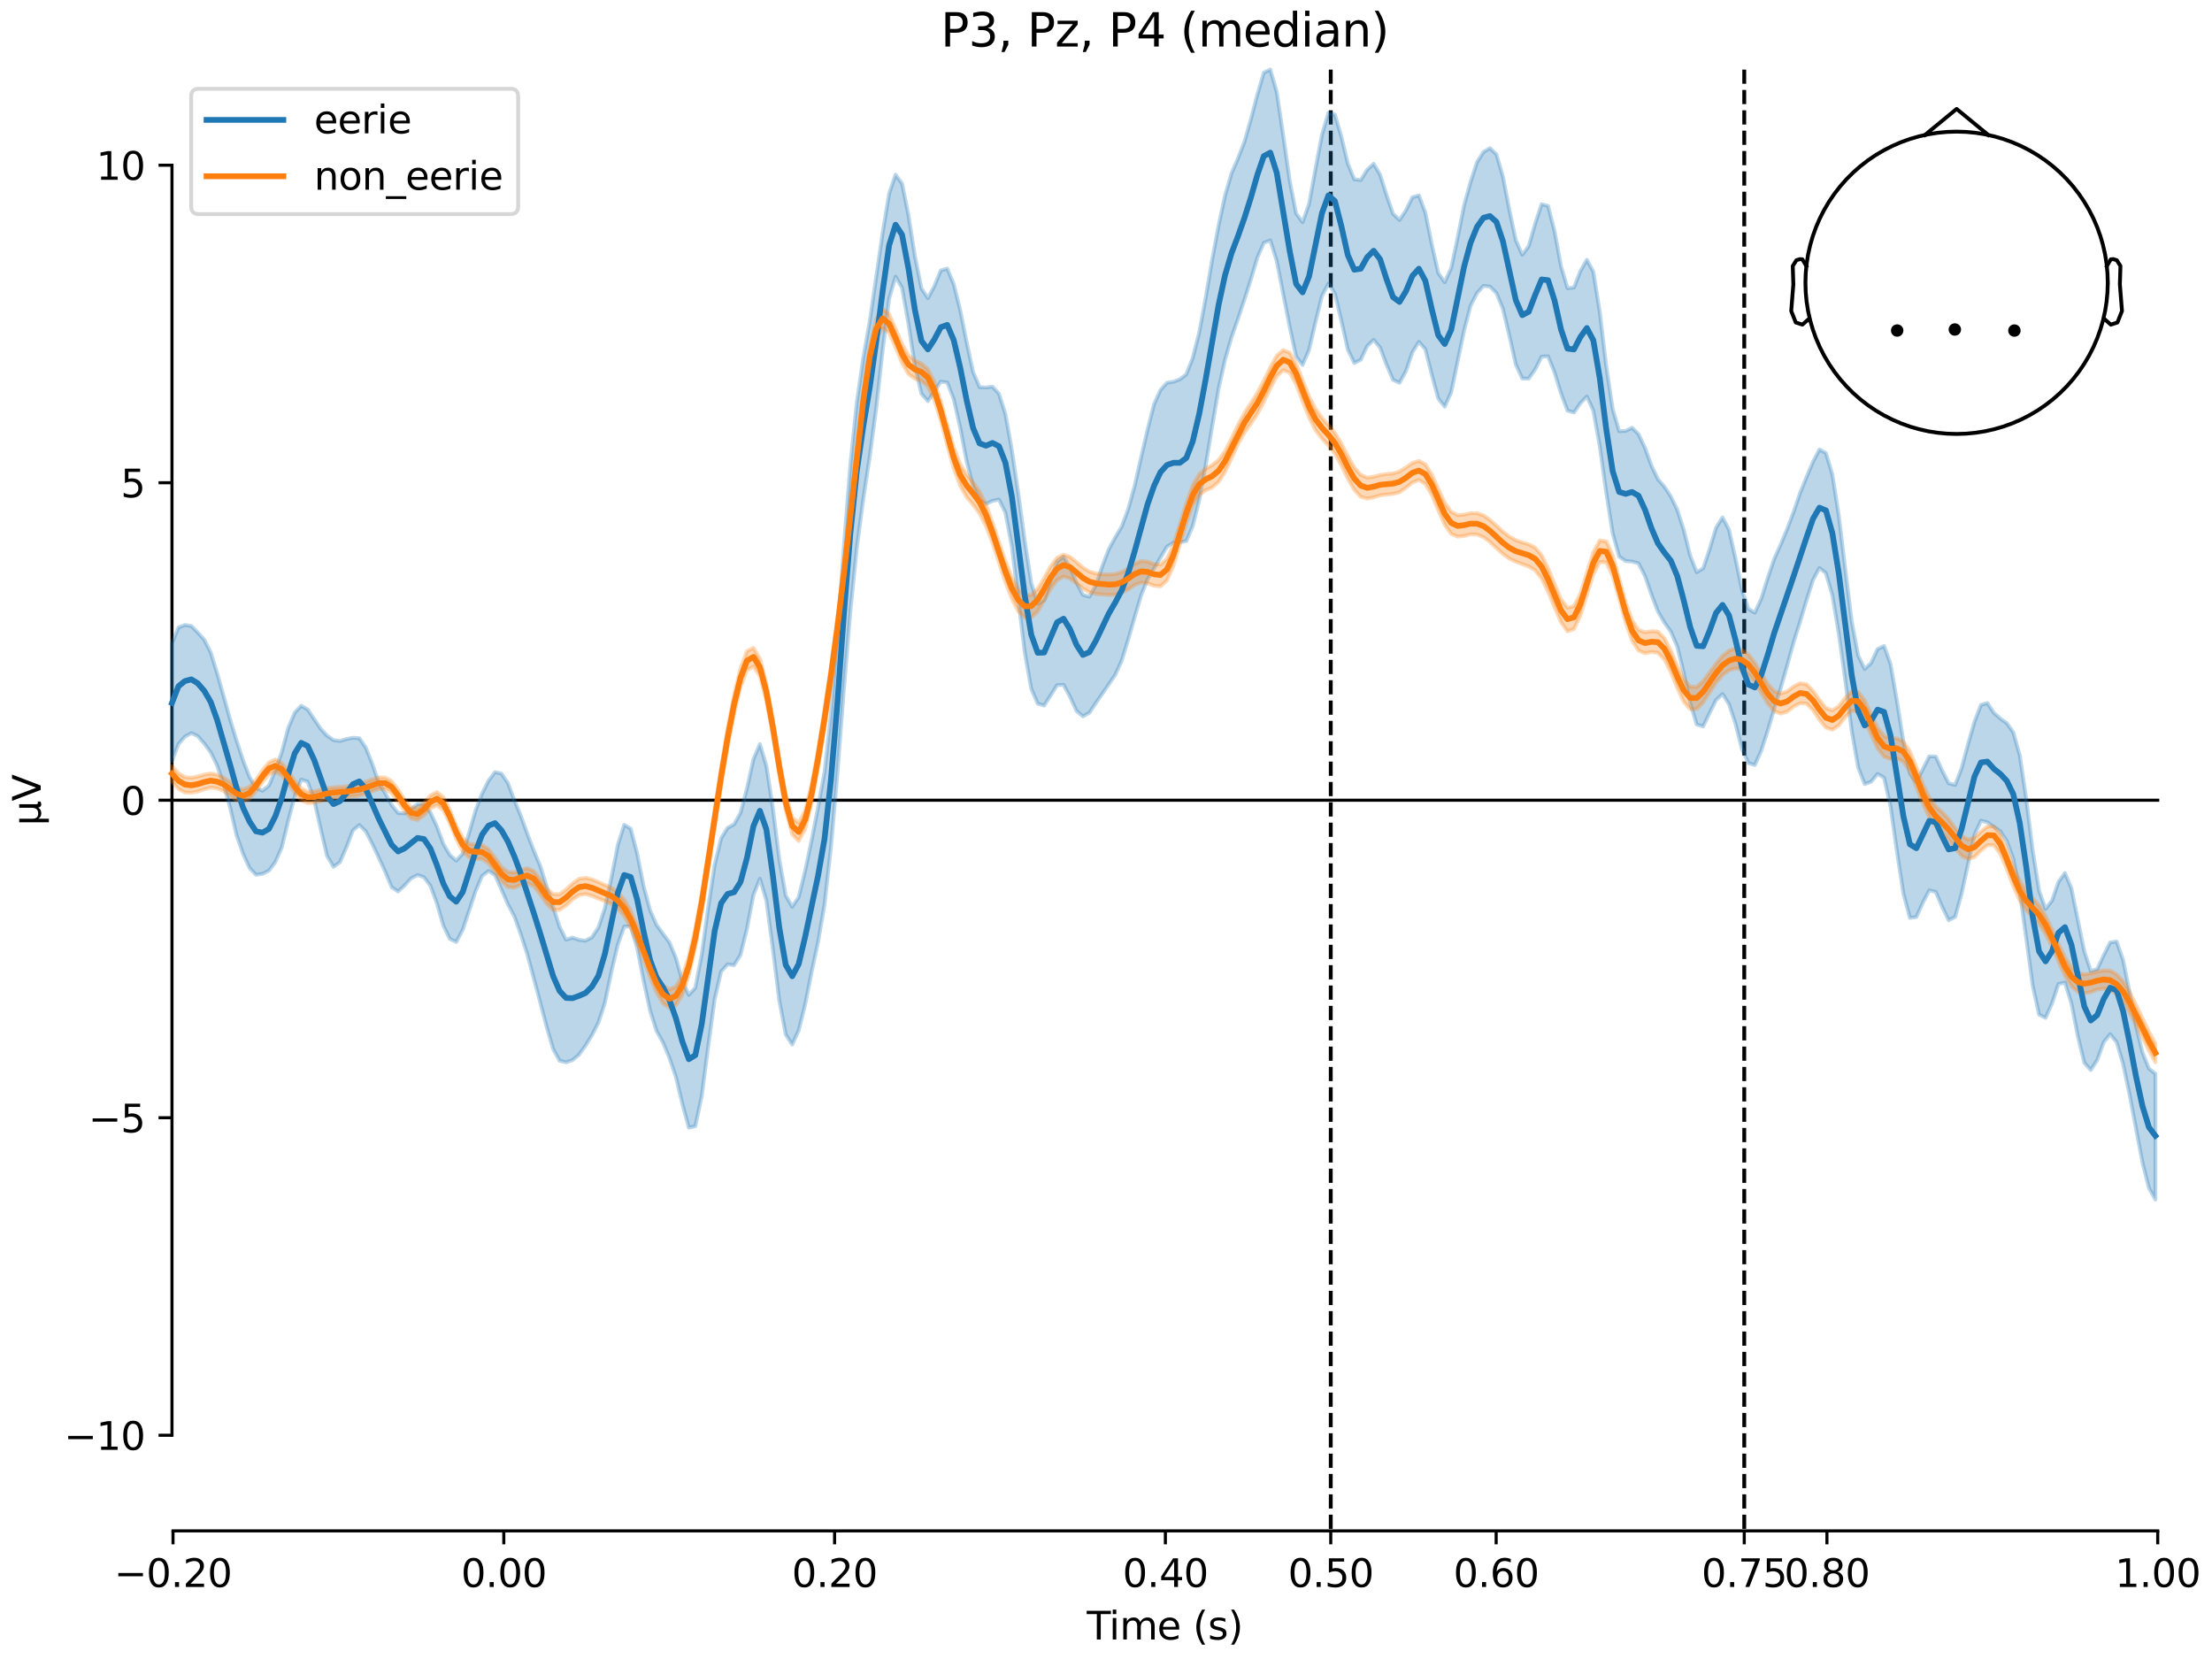 <?xml version="1.0" encoding="utf-8" standalone="no"?>
<!DOCTYPE svg PUBLIC "-//W3C//DTD SVG 1.1//EN"
  "http://www.w3.org/Graphics/SVG/1.1/DTD/svg11.dtd">
<svg xmlns:xlink="http://www.w3.org/1999/xlink" width="576pt" height="432pt" viewBox="0 0 576 432" xmlns="http://www.w3.org/2000/svg" version="1.1">
 <defs>
  <style type="text/css">*{stroke-linejoin: round; stroke-linecap: butt}</style>
 </defs>
 <g id="figure_1">
  <g id="patch_1">
   <path d="M 0 432 
L 576 432 
L 576 0 
L 0 0 
z
" style="fill: #ffffff"/>
  </g>
  <g id="axes_1">
   <g id="patch_2">
    <path d="M 44.783 398.644 
L 561.867 398.644 
L 561.867 18.118 
L 44.783 18.118 
L 44.783 398.644 
z
" style="fill: none; opacity: 0"/>
   </g>
   <g id="patch_3">
    <path d="M 44.783 373.739 
L 44.783 43.023 
" style="fill: none; stroke: #000000; stroke-width: 0.8; stroke-linejoin: miter; stroke-linecap: square"/>
   </g>
   <g id="LineCollection_1">
    <path d="M 346.527 18.118 
L 346.527 398.644 
" clip-path="url(#p690cbd041f)" style="fill: none; stroke-dasharray: 3.7,1.6; stroke-dashoffset: 0; stroke: #000000"/>
    <path d="M 454.197 18.118 
L 454.197 398.644 
" clip-path="url(#p690cbd041f)" style="fill: none; stroke-dasharray: 3.7,1.6; stroke-dashoffset: 0; stroke: #000000"/>
   </g>
   <g id="matplotlib.axis_1">
    <g id="xtick_1">
     <g id="line2d_1">
      <defs>
       <path id="m3d5b463c75" d="M 0 0 
L 0 3.5 
" style="stroke: #000000; stroke-width: 0.8"/>
      </defs>
      <g>
       <use xlink:href="#m3d5b463c75" x="45.052" y="398.644" style="stroke: #000000; stroke-width: 0.8"/>
      </g>
     </g>
     <g id="text_1">
      <!-- −0.20 -->
      <g transform="translate(29.73 413.242) scale(0.1 -0.1)">
       <defs>
        <path id="DejaVuSans-2212" d="M 678 2272 
L 4684 2272 
L 4684 1741 
L 678 1741 
L 678 2272 
z
" transform="scale(0.016)"/>
        <path id="DejaVuSans-30" d="M 2034 4250 
Q 1547 4250 1301 3770 
Q 1056 3291 1056 2328 
Q 1056 1369 1301 889 
Q 1547 409 2034 409 
Q 2525 409 2770 889 
Q 3016 1369 3016 2328 
Q 3016 3291 2770 3770 
Q 2525 4250 2034 4250 
z
M 2034 4750 
Q 2819 4750 3233 4129 
Q 3647 3509 3647 2328 
Q 3647 1150 3233 529 
Q 2819 -91 2034 -91 
Q 1250 -91 836 529 
Q 422 1150 422 2328 
Q 422 3509 836 4129 
Q 1250 4750 2034 4750 
z
" transform="scale(0.016)"/>
        <path id="DejaVuSans-2e" d="M 684 794 
L 1344 794 
L 1344 0 
L 684 0 
L 684 794 
z
" transform="scale(0.016)"/>
        <path id="DejaVuSans-32" d="M 1228 531 
L 3431 531 
L 3431 0 
L 469 0 
L 469 531 
Q 828 903 1448 1529 
Q 2069 2156 2228 2338 
Q 2531 2678 2651 2914 
Q 2772 3150 2772 3378 
Q 2772 3750 2511 3984 
Q 2250 4219 1831 4219 
Q 1534 4219 1204 4116 
Q 875 4013 500 3803 
L 500 4441 
Q 881 4594 1212 4672 
Q 1544 4750 1819 4750 
Q 2544 4750 2975 4387 
Q 3406 4025 3406 3419 
Q 3406 3131 3298 2873 
Q 3191 2616 2906 2266 
Q 2828 2175 2409 1742 
Q 1991 1309 1228 531 
z
" transform="scale(0.016)"/>
       </defs>
       <use xlink:href="#DejaVuSans-2212"/>
       <use xlink:href="#DejaVuSans-30" transform="translate(83.789 0)"/>
       <use xlink:href="#DejaVuSans-2e" transform="translate(147.412 0)"/>
       <use xlink:href="#DejaVuSans-32" transform="translate(179.199 0)"/>
       <use xlink:href="#DejaVuSans-30" transform="translate(242.822 0)"/>
      </g>
     </g>
    </g>
    <g id="xtick_2">
     <g id="line2d_2">
      <g>
       <use xlink:href="#m3d5b463c75" x="131.188" y="398.644" style="stroke: #000000; stroke-width: 0.8"/>
      </g>
     </g>
     <g id="text_2">
      <!-- 0.00 -->
      <g transform="translate(120.055 413.242) scale(0.1 -0.1)">
       <use xlink:href="#DejaVuSans-30"/>
       <use xlink:href="#DejaVuSans-2e" transform="translate(63.623 0)"/>
       <use xlink:href="#DejaVuSans-30" transform="translate(95.41 0)"/>
       <use xlink:href="#DejaVuSans-30" transform="translate(159.033 0)"/>
      </g>
     </g>
    </g>
    <g id="xtick_3">
     <g id="line2d_3">
      <g>
       <use xlink:href="#m3d5b463c75" x="217.324" y="398.644" style="stroke: #000000; stroke-width: 0.8"/>
      </g>
     </g>
     <g id="text_3">
      <!-- 0.20 -->
      <g transform="translate(206.191 413.242) scale(0.1 -0.1)">
       <use xlink:href="#DejaVuSans-30"/>
       <use xlink:href="#DejaVuSans-2e" transform="translate(63.623 0)"/>
       <use xlink:href="#DejaVuSans-32" transform="translate(95.41 0)"/>
       <use xlink:href="#DejaVuSans-30" transform="translate(159.033 0)"/>
      </g>
     </g>
    </g>
    <g id="xtick_4">
     <g id="line2d_4">
      <g>
       <use xlink:href="#m3d5b463c75" x="303.46" y="398.644" style="stroke: #000000; stroke-width: 0.8"/>
      </g>
     </g>
     <g id="text_4">
      <!-- 0.40 -->
      <g transform="translate(292.327 413.242) scale(0.1 -0.1)">
       <defs>
        <path id="DejaVuSans-34" d="M 2419 4116 
L 825 1625 
L 2419 1625 
L 2419 4116 
z
M 2253 4666 
L 3047 4666 
L 3047 1625 
L 3713 1625 
L 3713 1100 
L 3047 1100 
L 3047 0 
L 2419 0 
L 2419 1100 
L 313 1100 
L 313 1709 
L 2253 4666 
z
" transform="scale(0.016)"/>
       </defs>
       <use xlink:href="#DejaVuSans-30"/>
       <use xlink:href="#DejaVuSans-2e" transform="translate(63.623 0)"/>
       <use xlink:href="#DejaVuSans-34" transform="translate(95.41 0)"/>
       <use xlink:href="#DejaVuSans-30" transform="translate(159.033 0)"/>
      </g>
     </g>
    </g>
    <g id="xtick_5">
     <g id="line2d_5">
      <g>
       <use xlink:href="#m3d5b463c75" x="346.527" y="398.644" style="stroke: #000000; stroke-width: 0.8"/>
      </g>
     </g>
     <g id="text_5">
      <!-- 0.50 -->
      <g transform="translate(335.395 413.242) scale(0.1 -0.1)">
       <defs>
        <path id="DejaVuSans-35" d="M 691 4666 
L 3169 4666 
L 3169 4134 
L 1269 4134 
L 1269 2991 
Q 1406 3038 1543 3061 
Q 1681 3084 1819 3084 
Q 2600 3084 3056 2656 
Q 3513 2228 3513 1497 
Q 3513 744 3044 326 
Q 2575 -91 1722 -91 
Q 1428 -91 1123 -41 
Q 819 9 494 109 
L 494 744 
Q 775 591 1075 516 
Q 1375 441 1709 441 
Q 2250 441 2565 725 
Q 2881 1009 2881 1497 
Q 2881 1984 2565 2268 
Q 2250 2553 1709 2553 
Q 1456 2553 1204 2497 
Q 953 2441 691 2322 
L 691 4666 
z
" transform="scale(0.016)"/>
       </defs>
       <use xlink:href="#DejaVuSans-30"/>
       <use xlink:href="#DejaVuSans-2e" transform="translate(63.623 0)"/>
       <use xlink:href="#DejaVuSans-35" transform="translate(95.41 0)"/>
       <use xlink:href="#DejaVuSans-30" transform="translate(159.033 0)"/>
      </g>
     </g>
    </g>
    <g id="xtick_6">
     <g id="line2d_6">
      <g>
       <use xlink:href="#m3d5b463c75" x="389.595" y="398.644" style="stroke: #000000; stroke-width: 0.8"/>
      </g>
     </g>
     <g id="text_6">
      <!-- 0.60 -->
      <g transform="translate(378.463 413.242) scale(0.1 -0.1)">
       <defs>
        <path id="DejaVuSans-36" d="M 2113 2584 
Q 1688 2584 1439 2293 
Q 1191 2003 1191 1497 
Q 1191 994 1439 701 
Q 1688 409 2113 409 
Q 2538 409 2786 701 
Q 3034 994 3034 1497 
Q 3034 2003 2786 2293 
Q 2538 2584 2113 2584 
z
M 3366 4563 
L 3366 3988 
Q 3128 4100 2886 4159 
Q 2644 4219 2406 4219 
Q 1781 4219 1451 3797 
Q 1122 3375 1075 2522 
Q 1259 2794 1537 2939 
Q 1816 3084 2150 3084 
Q 2853 3084 3261 2657 
Q 3669 2231 3669 1497 
Q 3669 778 3244 343 
Q 2819 -91 2113 -91 
Q 1303 -91 875 529 
Q 447 1150 447 2328 
Q 447 3434 972 4092 
Q 1497 4750 2381 4750 
Q 2619 4750 2861 4703 
Q 3103 4656 3366 4563 
z
" transform="scale(0.016)"/>
       </defs>
       <use xlink:href="#DejaVuSans-30"/>
       <use xlink:href="#DejaVuSans-2e" transform="translate(63.623 0)"/>
       <use xlink:href="#DejaVuSans-36" transform="translate(95.41 0)"/>
       <use xlink:href="#DejaVuSans-30" transform="translate(159.033 0)"/>
      </g>
     </g>
    </g>
    <g id="xtick_7">
     <g id="line2d_7">
      <g>
       <use xlink:href="#m3d5b463c75" x="454.197" y="398.644" style="stroke: #000000; stroke-width: 0.8"/>
      </g>
     </g>
     <g id="text_7">
      <!-- 0.75 -->
      <g transform="translate(443.064 413.242) scale(0.1 -0.1)">
       <defs>
        <path id="DejaVuSans-37" d="M 525 4666 
L 3525 4666 
L 3525 4397 
L 1831 0 
L 1172 0 
L 2766 4134 
L 525 4134 
L 525 4666 
z
" transform="scale(0.016)"/>
       </defs>
       <use xlink:href="#DejaVuSans-30"/>
       <use xlink:href="#DejaVuSans-2e" transform="translate(63.623 0)"/>
       <use xlink:href="#DejaVuSans-37" transform="translate(95.41 0)"/>
       <use xlink:href="#DejaVuSans-35" transform="translate(159.033 0)"/>
      </g>
     </g>
    </g>
    <g id="xtick_8">
     <g id="line2d_8">
      <g>
       <use xlink:href="#m3d5b463c75" x="475.731" y="398.644" style="stroke: #000000; stroke-width: 0.8"/>
      </g>
     </g>
     <g id="text_8">
      <!-- 0.80 -->
      <g transform="translate(464.598 413.242) scale(0.1 -0.1)">
       <defs>
        <path id="DejaVuSans-38" d="M 2034 2216 
Q 1584 2216 1326 1975 
Q 1069 1734 1069 1313 
Q 1069 891 1326 650 
Q 1584 409 2034 409 
Q 2484 409 2743 651 
Q 3003 894 3003 1313 
Q 3003 1734 2745 1975 
Q 2488 2216 2034 2216 
z
M 1403 2484 
Q 997 2584 770 2862 
Q 544 3141 544 3541 
Q 544 4100 942 4425 
Q 1341 4750 2034 4750 
Q 2731 4750 3128 4425 
Q 3525 4100 3525 3541 
Q 3525 3141 3298 2862 
Q 3072 2584 2669 2484 
Q 3125 2378 3379 2068 
Q 3634 1759 3634 1313 
Q 3634 634 3220 271 
Q 2806 -91 2034 -91 
Q 1263 -91 848 271 
Q 434 634 434 1313 
Q 434 1759 690 2068 
Q 947 2378 1403 2484 
z
M 1172 3481 
Q 1172 3119 1398 2916 
Q 1625 2713 2034 2713 
Q 2441 2713 2670 2916 
Q 2900 3119 2900 3481 
Q 2900 3844 2670 4047 
Q 2441 4250 2034 4250 
Q 1625 4250 1398 4047 
Q 1172 3844 1172 3481 
z
" transform="scale(0.016)"/>
       </defs>
       <use xlink:href="#DejaVuSans-30"/>
       <use xlink:href="#DejaVuSans-2e" transform="translate(63.623 0)"/>
       <use xlink:href="#DejaVuSans-38" transform="translate(95.41 0)"/>
       <use xlink:href="#DejaVuSans-30" transform="translate(159.033 0)"/>
      </g>
     </g>
    </g>
    <g id="xtick_9">
     <g id="line2d_9">
      <g>
       <use xlink:href="#m3d5b463c75" x="561.867" y="398.644" style="stroke: #000000; stroke-width: 0.8"/>
      </g>
     </g>
     <g id="text_9">
      <!-- 1.00 -->
      <g transform="translate(550.734 413.242) scale(0.1 -0.1)">
       <defs>
        <path id="DejaVuSans-31" d="M 794 531 
L 1825 531 
L 1825 4091 
L 703 3866 
L 703 4441 
L 1819 4666 
L 2450 4666 
L 2450 531 
L 3481 531 
L 3481 0 
L 794 0 
L 794 531 
z
" transform="scale(0.016)"/>
       </defs>
       <use xlink:href="#DejaVuSans-31"/>
       <use xlink:href="#DejaVuSans-2e" transform="translate(63.623 0)"/>
       <use xlink:href="#DejaVuSans-30" transform="translate(95.41 0)"/>
       <use xlink:href="#DejaVuSans-30" transform="translate(159.033 0)"/>
      </g>
     </g>
    </g>
    <g id="text_10">
     <!-- Time (s) -->
     <g transform="translate(282.996 426.92) scale(0.1 -0.1)">
      <defs>
       <path id="DejaVuSans-54" d="M -19 4666 
L 3928 4666 
L 3928 4134 
L 2272 4134 
L 2272 0 
L 1638 0 
L 1638 4134 
L -19 4134 
L -19 4666 
z
" transform="scale(0.016)"/>
       <path id="DejaVuSans-69" d="M 603 3500 
L 1178 3500 
L 1178 0 
L 603 0 
L 603 3500 
z
M 603 4863 
L 1178 4863 
L 1178 4134 
L 603 4134 
L 603 4863 
z
" transform="scale(0.016)"/>
       <path id="DejaVuSans-6d" d="M 3328 2828 
Q 3544 3216 3844 3400 
Q 4144 3584 4550 3584 
Q 5097 3584 5394 3201 
Q 5691 2819 5691 2113 
L 5691 0 
L 5113 0 
L 5113 2094 
Q 5113 2597 4934 2840 
Q 4756 3084 4391 3084 
Q 3944 3084 3684 2787 
Q 3425 2491 3425 1978 
L 3425 0 
L 2847 0 
L 2847 2094 
Q 2847 2600 2669 2842 
Q 2491 3084 2119 3084 
Q 1678 3084 1418 2786 
Q 1159 2488 1159 1978 
L 1159 0 
L 581 0 
L 581 3500 
L 1159 3500 
L 1159 2956 
Q 1356 3278 1631 3431 
Q 1906 3584 2284 3584 
Q 2666 3584 2933 3390 
Q 3200 3197 3328 2828 
z
" transform="scale(0.016)"/>
       <path id="DejaVuSans-65" d="M 3597 1894 
L 3597 1613 
L 953 1613 
Q 991 1019 1311 708 
Q 1631 397 2203 397 
Q 2534 397 2845 478 
Q 3156 559 3463 722 
L 3463 178 
Q 3153 47 2828 -22 
Q 2503 -91 2169 -91 
Q 1331 -91 842 396 
Q 353 884 353 1716 
Q 353 2575 817 3079 
Q 1281 3584 2069 3584 
Q 2775 3584 3186 3129 
Q 3597 2675 3597 1894 
z
M 3022 2063 
Q 3016 2534 2758 2815 
Q 2500 3097 2075 3097 
Q 1594 3097 1305 2825 
Q 1016 2553 972 2059 
L 3022 2063 
z
" transform="scale(0.016)"/>
       <path id="DejaVuSans-20" transform="scale(0.016)"/>
       <path id="DejaVuSans-28" d="M 1984 4856 
Q 1566 4138 1362 3434 
Q 1159 2731 1159 2009 
Q 1159 1288 1364 580 
Q 1569 -128 1984 -844 
L 1484 -844 
Q 1016 -109 783 600 
Q 550 1309 550 2009 
Q 550 2706 781 3412 
Q 1013 4119 1484 4856 
L 1984 4856 
z
" transform="scale(0.016)"/>
       <path id="DejaVuSans-73" d="M 2834 3397 
L 2834 2853 
Q 2591 2978 2328 3040 
Q 2066 3103 1784 3103 
Q 1356 3103 1142 2972 
Q 928 2841 928 2578 
Q 928 2378 1081 2264 
Q 1234 2150 1697 2047 
L 1894 2003 
Q 2506 1872 2764 1633 
Q 3022 1394 3022 966 
Q 3022 478 2636 193 
Q 2250 -91 1575 -91 
Q 1294 -91 989 -36 
Q 684 19 347 128 
L 347 722 
Q 666 556 975 473 
Q 1284 391 1588 391 
Q 1994 391 2212 530 
Q 2431 669 2431 922 
Q 2431 1156 2273 1281 
Q 2116 1406 1581 1522 
L 1381 1569 
Q 847 1681 609 1914 
Q 372 2147 372 2553 
Q 372 3047 722 3315 
Q 1072 3584 1716 3584 
Q 2034 3584 2315 3537 
Q 2597 3491 2834 3397 
z
" transform="scale(0.016)"/>
       <path id="DejaVuSans-29" d="M 513 4856 
L 1013 4856 
Q 1481 4119 1714 3412 
Q 1947 2706 1947 2009 
Q 1947 1309 1714 600 
Q 1481 -109 1013 -844 
L 513 -844 
Q 928 -128 1133 580 
Q 1338 1288 1338 2009 
Q 1338 2731 1133 3434 
Q 928 4138 513 4856 
z
" transform="scale(0.016)"/>
      </defs>
      <use xlink:href="#DejaVuSans-54"/>
      <use xlink:href="#DejaVuSans-69" transform="translate(57.959 0)"/>
      <use xlink:href="#DejaVuSans-6d" transform="translate(85.742 0)"/>
      <use xlink:href="#DejaVuSans-65" transform="translate(183.154 0)"/>
      <use xlink:href="#DejaVuSans-20" transform="translate(244.678 0)"/>
      <use xlink:href="#DejaVuSans-28" transform="translate(276.465 0)"/>
      <use xlink:href="#DejaVuSans-73" transform="translate(315.479 0)"/>
      <use xlink:href="#DejaVuSans-29" transform="translate(367.578 0)"/>
     </g>
    </g>
   </g>
   <g id="matplotlib.axis_2">
    <g id="ytick_1">
     <g id="line2d_10">
      <defs>
       <path id="mf09a0d58f0" d="M 0 0 
L -3.5 0 
" style="stroke: #000000; stroke-width: 0.8"/>
      </defs>
      <g>
       <use xlink:href="#mf09a0d58f0" x="44.783" y="373.739" style="stroke: #000000; stroke-width: 0.8"/>
      </g>
     </g>
     <g id="text_11">
      <!-- −10 -->
      <g transform="translate(16.678 377.538) scale(0.1 -0.1)">
       <use xlink:href="#DejaVuSans-2212"/>
       <use xlink:href="#DejaVuSans-31" transform="translate(83.789 0)"/>
       <use xlink:href="#DejaVuSans-30" transform="translate(147.412 0)"/>
      </g>
     </g>
    </g>
    <g id="ytick_2">
     <g id="line2d_11">
      <g>
       <use xlink:href="#mf09a0d58f0" x="44.783" y="291.06" style="stroke: #000000; stroke-width: 0.8"/>
      </g>
     </g>
     <g id="text_12">
      <!-- −5 -->
      <g transform="translate(23.041 294.859) scale(0.1 -0.1)">
       <use xlink:href="#DejaVuSans-2212"/>
       <use xlink:href="#DejaVuSans-35" transform="translate(83.789 0)"/>
      </g>
     </g>
    </g>
    <g id="ytick_3">
     <g id="line2d_12">
      <g>
       <use xlink:href="#mf09a0d58f0" x="44.783" y="208.381" style="stroke: #000000; stroke-width: 0.8"/>
      </g>
     </g>
     <g id="text_13">
      <!-- 0 -->
      <g transform="translate(31.421 212.18) scale(0.1 -0.1)">
       <use xlink:href="#DejaVuSans-30"/>
      </g>
     </g>
    </g>
    <g id="ytick_4">
     <g id="line2d_13">
      <g>
       <use xlink:href="#mf09a0d58f0" x="44.783" y="125.702" style="stroke: #000000; stroke-width: 0.8"/>
      </g>
     </g>
     <g id="text_14">
      <!-- 5 -->
      <g transform="translate(31.421 129.501) scale(0.1 -0.1)">
       <use xlink:href="#DejaVuSans-35"/>
      </g>
     </g>
    </g>
    <g id="ytick_5">
     <g id="line2d_14">
      <g>
       <use xlink:href="#mf09a0d58f0" x="44.783" y="43.023" style="stroke: #000000; stroke-width: 0.8"/>
      </g>
     </g>
     <g id="text_15">
      <!-- 10 -->
      <g transform="translate(25.058 46.822) scale(0.1 -0.1)">
       <use xlink:href="#DejaVuSans-31"/>
       <use xlink:href="#DejaVuSans-30" transform="translate(63.623 0)"/>
      </g>
     </g>
    </g>
    <g id="text_16">
     <!-- µV -->
     <g transform="translate(10.599 214.982) rotate(-90) scale(0.1 -0.1)">
      <defs>
       <path id="DejaVuSans-b5" d="M 544 -1331 
L 544 3500 
L 1119 3500 
L 1119 1325 
Q 1119 872 1334 640 
Q 1550 409 1972 409 
Q 2434 409 2667 671 
Q 2900 934 2900 1459 
L 2900 3500 
L 3475 3500 
L 3475 806 
Q 3475 619 3529 530 
Q 3584 441 3700 441 
Q 3728 441 3778 458 
Q 3828 475 3916 513 
L 3916 50 
Q 3788 -22 3673 -56 
Q 3559 -91 3450 -91 
Q 3234 -91 3106 31 
Q 2978 153 2931 403 
Q 2775 156 2548 32 
Q 2322 -91 2016 -91 
Q 1697 -91 1473 31 
Q 1250 153 1119 397 
L 1119 -1331 
L 544 -1331 
z
" transform="scale(0.016)"/>
       <path id="DejaVuSans-56" d="M 1831 0 
L 50 4666 
L 709 4666 
L 2188 738 
L 3669 4666 
L 4325 4666 
L 2547 0 
L 1831 0 
z
" transform="scale(0.016)"/>
      </defs>
      <use xlink:href="#DejaVuSans-b5"/>
      <use xlink:href="#DejaVuSans-56" transform="translate(63.623 0)"/>
     </g>
    </g>
   </g>
   <g id="patch_4">
    <path d="M 45.052 398.644 
L 561.867 398.644 
" style="fill: none; stroke: #000000; stroke-width: 0.8; stroke-linejoin: miter; stroke-linecap: square"/>
   </g>
   <g id="patch_5">
    <path d="M 44.783 208.381 
L 561.867 208.381 
" style="fill: none; stroke: #000000; stroke-width: 0.8; stroke-linejoin: miter; stroke-linecap: square"/>
   </g>
   <g id="text_17">
    <!-- P3, Pz, P4 (median) -->
    <g transform="translate(244.98 12.118) scale(0.12 -0.12)">
     <defs>
      <path id="DejaVuSans-50" d="M 1259 4147 
L 1259 2394 
L 2053 2394 
Q 2494 2394 2734 2622 
Q 2975 2850 2975 3272 
Q 2975 3691 2734 3919 
Q 2494 4147 2053 4147 
L 1259 4147 
z
M 628 4666 
L 2053 4666 
Q 2838 4666 3239 4311 
Q 3641 3956 3641 3272 
Q 3641 2581 3239 2228 
Q 2838 1875 2053 1875 
L 1259 1875 
L 1259 0 
L 628 0 
L 628 4666 
z
" transform="scale(0.016)"/>
      <path id="DejaVuSans-33" d="M 2597 2516 
Q 3050 2419 3304 2112 
Q 3559 1806 3559 1356 
Q 3559 666 3084 287 
Q 2609 -91 1734 -91 
Q 1441 -91 1130 -33 
Q 819 25 488 141 
L 488 750 
Q 750 597 1062 519 
Q 1375 441 1716 441 
Q 2309 441 2620 675 
Q 2931 909 2931 1356 
Q 2931 1769 2642 2001 
Q 2353 2234 1838 2234 
L 1294 2234 
L 1294 2753 
L 1863 2753 
Q 2328 2753 2575 2939 
Q 2822 3125 2822 3475 
Q 2822 3834 2567 4026 
Q 2313 4219 1838 4219 
Q 1578 4219 1281 4162 
Q 984 4106 628 3988 
L 628 4550 
Q 988 4650 1302 4700 
Q 1616 4750 1894 4750 
Q 2613 4750 3031 4423 
Q 3450 4097 3450 3541 
Q 3450 3153 3228 2886 
Q 3006 2619 2597 2516 
z
" transform="scale(0.016)"/>
      <path id="DejaVuSans-2c" d="M 750 794 
L 1409 794 
L 1409 256 
L 897 -744 
L 494 -744 
L 750 256 
L 750 794 
z
" transform="scale(0.016)"/>
      <path id="DejaVuSans-7a" d="M 353 3500 
L 3084 3500 
L 3084 2975 
L 922 459 
L 3084 459 
L 3084 0 
L 275 0 
L 275 525 
L 2438 3041 
L 353 3041 
L 353 3500 
z
" transform="scale(0.016)"/>
      <path id="DejaVuSans-64" d="M 2906 2969 
L 2906 4863 
L 3481 4863 
L 3481 0 
L 2906 0 
L 2906 525 
Q 2725 213 2448 61 
Q 2172 -91 1784 -91 
Q 1150 -91 751 415 
Q 353 922 353 1747 
Q 353 2572 751 3078 
Q 1150 3584 1784 3584 
Q 2172 3584 2448 3432 
Q 2725 3281 2906 2969 
z
M 947 1747 
Q 947 1113 1208 752 
Q 1469 391 1925 391 
Q 2381 391 2643 752 
Q 2906 1113 2906 1747 
Q 2906 2381 2643 2742 
Q 2381 3103 1925 3103 
Q 1469 3103 1208 2742 
Q 947 2381 947 1747 
z
" transform="scale(0.016)"/>
      <path id="DejaVuSans-61" d="M 2194 1759 
Q 1497 1759 1228 1600 
Q 959 1441 959 1056 
Q 959 750 1161 570 
Q 1363 391 1709 391 
Q 2188 391 2477 730 
Q 2766 1069 2766 1631 
L 2766 1759 
L 2194 1759 
z
M 3341 1997 
L 3341 0 
L 2766 0 
L 2766 531 
Q 2569 213 2275 61 
Q 1981 -91 1556 -91 
Q 1019 -91 701 211 
Q 384 513 384 1019 
Q 384 1609 779 1909 
Q 1175 2209 1959 2209 
L 2766 2209 
L 2766 2266 
Q 2766 2663 2505 2880 
Q 2244 3097 1772 3097 
Q 1472 3097 1187 3025 
Q 903 2953 641 2809 
L 641 3341 
Q 956 3463 1253 3523 
Q 1550 3584 1831 3584 
Q 2591 3584 2966 3190 
Q 3341 2797 3341 1997 
z
" transform="scale(0.016)"/>
      <path id="DejaVuSans-6e" d="M 3513 2113 
L 3513 0 
L 2938 0 
L 2938 2094 
Q 2938 2591 2744 2837 
Q 2550 3084 2163 3084 
Q 1697 3084 1428 2787 
Q 1159 2491 1159 1978 
L 1159 0 
L 581 0 
L 581 3500 
L 1159 3500 
L 1159 2956 
Q 1366 3272 1645 3428 
Q 1925 3584 2291 3584 
Q 2894 3584 3203 3211 
Q 3513 2838 3513 2113 
z
" transform="scale(0.016)"/>
     </defs>
     <use xlink:href="#DejaVuSans-50"/>
     <use xlink:href="#DejaVuSans-33" transform="translate(60.303 0)"/>
     <use xlink:href="#DejaVuSans-2c" transform="translate(123.926 0)"/>
     <use xlink:href="#DejaVuSans-20" transform="translate(155.713 0)"/>
     <use xlink:href="#DejaVuSans-50" transform="translate(187.5 0)"/>
     <use xlink:href="#DejaVuSans-7a" transform="translate(247.803 0)"/>
     <use xlink:href="#DejaVuSans-2c" transform="translate(300.293 0)"/>
     <use xlink:href="#DejaVuSans-20" transform="translate(332.08 0)"/>
     <use xlink:href="#DejaVuSans-50" transform="translate(363.867 0)"/>
     <use xlink:href="#DejaVuSans-34" transform="translate(424.17 0)"/>
     <use xlink:href="#DejaVuSans-20" transform="translate(487.793 0)"/>
     <use xlink:href="#DejaVuSans-28" transform="translate(519.58 0)"/>
     <use xlink:href="#DejaVuSans-6d" transform="translate(558.594 0)"/>
     <use xlink:href="#DejaVuSans-65" transform="translate(656.006 0)"/>
     <use xlink:href="#DejaVuSans-64" transform="translate(717.529 0)"/>
     <use xlink:href="#DejaVuSans-69" transform="translate(781.006 0)"/>
     <use xlink:href="#DejaVuSans-61" transform="translate(808.789 0)"/>
     <use xlink:href="#DejaVuSans-6e" transform="translate(870.068 0)"/>
     <use xlink:href="#DejaVuSans-29" transform="translate(933.447 0)"/>
    </g>
   </g>
   <g id="legend_1">
    <g id="patch_6">
     <path d="M 51.783 55.753 
L 132.925 55.753 
Q 134.925 55.753 134.925 53.753 
L 134.925 25.118 
Q 134.925 23.118 132.925 23.118 
L 51.783 23.118 
Q 49.783 23.118 49.783 25.118 
L 49.783 53.753 
Q 49.783 55.753 51.783 55.753 
z
" style="fill: #ffffff; opacity: 0.8; stroke: #cccccc; stroke-linejoin: miter"/>
    </g>
    <g id="line2d_15">
     <path d="M 53.783 31.217 
L 63.783 31.217 
L 73.783 31.217 
" style="fill: none; stroke: #1f77b4; stroke-width: 1.5; stroke-linecap: square"/>
    </g>
    <g id="text_18">
     <!-- eerie -->
     <g transform="translate(81.783 34.717) scale(0.1 -0.1)">
      <defs>
       <path id="DejaVuSans-72" d="M 2631 2963 
Q 2534 3019 2420 3045 
Q 2306 3072 2169 3072 
Q 1681 3072 1420 2755 
Q 1159 2438 1159 1844 
L 1159 0 
L 581 0 
L 581 3500 
L 1159 3500 
L 1159 2956 
Q 1341 3275 1631 3429 
Q 1922 3584 2338 3584 
Q 2397 3584 2469 3576 
Q 2541 3569 2628 3553 
L 2631 2963 
z
" transform="scale(0.016)"/>
      </defs>
      <use xlink:href="#DejaVuSans-65"/>
      <use xlink:href="#DejaVuSans-65" transform="translate(61.523 0)"/>
      <use xlink:href="#DejaVuSans-72" transform="translate(123.047 0)"/>
      <use xlink:href="#DejaVuSans-69" transform="translate(164.16 0)"/>
      <use xlink:href="#DejaVuSans-65" transform="translate(191.943 0)"/>
     </g>
    </g>
    <g id="line2d_16">
     <path d="M 53.783 45.895 
L 63.783 45.895 
L 73.783 45.895 
" style="fill: none; stroke: #ff7f0e; stroke-width: 1.5; stroke-linecap: square"/>
    </g>
    <g id="text_19">
     <!-- non_eerie -->
     <g transform="translate(81.783 49.395) scale(0.1 -0.1)">
      <defs>
       <path id="DejaVuSans-6f" d="M 1959 3097 
Q 1497 3097 1228 2736 
Q 959 2375 959 1747 
Q 959 1119 1226 758 
Q 1494 397 1959 397 
Q 2419 397 2687 759 
Q 2956 1122 2956 1747 
Q 2956 2369 2687 2733 
Q 2419 3097 1959 3097 
z
M 1959 3584 
Q 2709 3584 3137 3096 
Q 3566 2609 3566 1747 
Q 3566 888 3137 398 
Q 2709 -91 1959 -91 
Q 1206 -91 779 398 
Q 353 888 353 1747 
Q 353 2609 779 3096 
Q 1206 3584 1959 3584 
z
" transform="scale(0.016)"/>
       <path id="DejaVuSans-5f" d="M 3263 -1063 
L 3263 -1509 
L -63 -1509 
L -63 -1063 
L 3263 -1063 
z
" transform="scale(0.016)"/>
      </defs>
      <use xlink:href="#DejaVuSans-6e"/>
      <use xlink:href="#DejaVuSans-6f" transform="translate(63.379 0)"/>
      <use xlink:href="#DejaVuSans-6e" transform="translate(124.561 0)"/>
      <use xlink:href="#DejaVuSans-5f" transform="translate(187.939 0)"/>
      <use xlink:href="#DejaVuSans-65" transform="translate(237.939 0)"/>
      <use xlink:href="#DejaVuSans-65" transform="translate(299.463 0)"/>
      <use xlink:href="#DejaVuSans-72" transform="translate(360.986 0)"/>
      <use xlink:href="#DejaVuSans-69" transform="translate(402.1 0)"/>
      <use xlink:href="#DejaVuSans-65" transform="translate(429.883 0)"/>
     </g>
    </g>
   </g>
   <g id="FillBetweenPolyCollection_1">
    <defs>
     <path id="m19c3657048" d="M 44.783 -264.467 
L 44.783 -233.846 
L 46.465 -238.234 
L 48.148 -240.161 
L 49.83 -241.108 
L 51.512 -240.307 
L 53.195 -238.356 
L 54.877 -236.093 
L 56.559 -232.637 
L 58.242 -227.7 
L 59.924 -221.701 
L 61.606 -214.519 
L 63.289 -209.685 
L 64.971 -205.992 
L 66.653 -204.215 
L 68.336 -204.443 
L 70.018 -205.277 
L 71.7 -207.531 
L 73.383 -211.369 
L 75.065 -218.337 
L 76.748 -224.611 
L 78.43 -228.989 
L 80.112 -228.465 
L 81.795 -223.757 
L 83.477 -216.291 
L 85.159 -209.153 
L 86.842 -206.273 
L 88.524 -207.49 
L 90.206 -211.359 
L 91.889 -215.745 
L 93.571 -217.171 
L 95.253 -215.508 
L 96.936 -212.237 
L 98.618 -208.701 
L 100.3 -205.022 
L 101.983 -200.991 
L 103.665 -199.857 
L 105.347 -201.423 
L 107.03 -203.263 
L 108.712 -204.144 
L 110.394 -203.576 
L 112.077 -201.347 
L 113.759 -196.794 
L 115.441 -191.001 
L 117.124 -187.545 
L 118.806 -186.712 
L 120.488 -189.866 
L 122.171 -194.879 
L 123.853 -199.981 
L 125.535 -203.901 
L 127.218 -205.206 
L 128.9 -204.152 
L 130.582 -200.346 
L 132.265 -196.513 
L 133.947 -193.362 
L 135.629 -188.682 
L 137.312 -183.508 
L 138.994 -177.244 
L 140.676 -170.99 
L 142.359 -164.585 
L 144.041 -158.829 
L 145.723 -155.771 
L 147.406 -155.381 
L 149.088 -155.95 
L 150.77 -157.355 
L 152.453 -159.704 
L 154.135 -162.41 
L 155.817 -165.708 
L 157.5 -170.802 
L 159.182 -178.848 
L 160.864 -185.974 
L 162.547 -190.739 
L 164.229 -190.747 
L 165.912 -185.198 
L 167.594 -176.643 
L 169.276 -168.881 
L 170.959 -163.55 
L 172.641 -160.541 
L 174.323 -156.511 
L 176.006 -151.579 
L 177.688 -144.576 
L 179.37 -138.359 
L 181.053 -138.732 
L 182.735 -146.636 
L 184.417 -159.553 
L 186.1 -171.839 
L 187.782 -179.024 
L 189.464 -180.894 
L 191.147 -180.673 
L 192.829 -183.358 
L 194.511 -190.184 
L 196.194 -198.951 
L 197.876 -203.173 
L 199.558 -197.561 
L 201.241 -185.071 
L 202.923 -171.519 
L 204.605 -162.61 
L 206.288 -160.002 
L 207.97 -163.656 
L 209.652 -170.399 
L 211.335 -178.835 
L 213.017 -186.67 
L 214.699 -196.457 
L 216.382 -211.407 
L 218.064 -230.719 
L 219.746 -252.578 
L 221.429 -272.775 
L 223.111 -289.349 
L 224.793 -302.025 
L 226.476 -313.085 
L 228.158 -325.672 
L 229.84 -340.805 
L 231.523 -354.206 
L 233.205 -359.972 
L 234.887 -357.07 
L 236.57 -347.663 
L 238.252 -336.602 
L 239.934 -329.485 
L 241.617 -327.545 
L 243.299 -330.105 
L 244.981 -332.624 
L 246.664 -332.394 
L 248.346 -328.057 
L 250.028 -320.698 
L 251.711 -311.898 
L 253.393 -305.313 
L 255.076 -301.656 
L 256.758 -300.781 
L 258.44 -301.568 
L 260.123 -301.914 
L 261.805 -298.523 
L 263.487 -289.74 
L 265.17 -275.896 
L 266.852 -262.105 
L 268.534 -252.662 
L 270.217 -248.786 
L 271.899 -248.278 
L 273.581 -250.923 
L 275.264 -253.599 
L 276.946 -253.671 
L 278.628 -250.579 
L 280.311 -246.894 
L 281.993 -245.459 
L 283.675 -246.403 
L 285.358 -248.942 
L 287.04 -251.359 
L 288.722 -253.806 
L 290.405 -256.273 
L 292.087 -259.96 
L 293.769 -265.441 
L 295.452 -271.238 
L 297.134 -276.939 
L 298.816 -281.117 
L 300.499 -283.921 
L 302.181 -286.782 
L 303.863 -289.62 
L 305.546 -290.696 
L 307.228 -290.797 
L 308.91 -291.108 
L 310.593 -295.051 
L 312.275 -301.735 
L 313.957 -310.864 
L 315.64 -320.911 
L 317.322 -330.806 
L 319.004 -338.363 
L 320.687 -344.165 
L 322.369 -348.961 
L 324.051 -353.982 
L 325.734 -359.268 
L 327.416 -364.914 
L 329.098 -368.769 
L 330.781 -369.394 
L 332.463 -364.031 
L 334.145 -355.452 
L 335.828 -346.953 
L 337.51 -339.158 
L 339.192 -336.966 
L 340.875 -340.895 
L 342.557 -348.15 
L 344.239 -354.936 
L 345.922 -358.158 
L 347.604 -355.57 
L 349.287 -348.458 
L 350.969 -340.999 
L 352.651 -337.465 
L 354.334 -338.319 
L 356.016 -341.883 
L 357.698 -343.504 
L 359.381 -341.476 
L 361.063 -336.994 
L 362.745 -333.08 
L 364.428 -332.311 
L 366.11 -335.371 
L 367.792 -340.288 
L 369.475 -342.995 
L 371.157 -341.06 
L 372.839 -334.392 
L 374.522 -328.241 
L 376.204 -326.093 
L 377.886 -329.844 
L 379.569 -337.906 
L 381.251 -345.958 
L 382.933 -352.378 
L 384.616 -355.698 
L 386.298 -357.555 
L 387.98 -357.38 
L 389.663 -355.683 
L 391.345 -351.634 
L 393.027 -344.621 
L 394.71 -337.105 
L 396.392 -333.445 
L 398.074 -333.412 
L 399.757 -335.815 
L 401.439 -339.142 
L 403.121 -339.219 
L 404.804 -335.012 
L 406.486 -329.584 
L 408.168 -325.097 
L 409.851 -324.578 
L 411.533 -326.999 
L 413.215 -328.743 
L 414.898 -325.085 
L 416.58 -315.805 
L 418.262 -303.748 
L 419.945 -293.144 
L 421.627 -287.069 
L 423.309 -285.925 
L 424.992 -285.77 
L 426.674 -285.304 
L 428.356 -282 
L 430.039 -277.163 
L 431.721 -272.768 
L 433.403 -269.883 
L 435.086 -267.541 
L 436.768 -263.627 
L 438.451 -256.733 
L 440.133 -248.93 
L 441.815 -243.353 
L 443.498 -242.844 
L 445.18 -246.333 
L 446.862 -249.721 
L 448.545 -251.267 
L 450.227 -248.646 
L 451.909 -243.562 
L 453.592 -236.994 
L 455.274 -233.301 
L 456.956 -232.789 
L 458.639 -236.542 
L 460.321 -241.777 
L 462.003 -247.373 
L 463.686 -252.785 
L 465.368 -258.677 
L 467.05 -264.741 
L 468.733 -270.094 
L 470.415 -275.691 
L 472.097 -280.947 
L 473.78 -284.101 
L 475.462 -282.746 
L 477.144 -276.988 
L 478.827 -266.985 
L 480.509 -254.862 
L 482.191 -241.617 
L 483.874 -232.143 
L 485.556 -227.829 
L 487.238 -228.431 
L 488.921 -230.475 
L 490.603 -229.495 
L 492.285 -222.082 
L 493.968 -210.23 
L 495.65 -199.314 
L 497.332 -192.998 
L 499.015 -193.191 
L 500.697 -196.927 
L 502.379 -200.145 
L 504.062 -199.759 
L 505.744 -195.845 
L 507.426 -192.376 
L 509.109 -193.244 
L 510.791 -199.241 
L 512.473 -207.01 
L 514.156 -214.618 
L 515.838 -218.292 
L 517.52 -217.873 
L 519.203 -216.683 
L 520.885 -215.528 
L 522.567 -212.986 
L 524.25 -208.408 
L 525.932 -199.872 
L 527.615 -187.868 
L 529.297 -175.416 
L 530.979 -167.799 
L 532.662 -166.958 
L 534.344 -170.714 
L 536.026 -175.771 
L 537.709 -176.124 
L 539.391 -170.745 
L 541.073 -162.146 
L 542.756 -155.237 
L 544.438 -153.367 
L 546.12 -155.974 
L 547.803 -160.616 
L 549.485 -162.685 
L 551.167 -160.621 
L 552.85 -154.948 
L 554.532 -147.005 
L 556.214 -138.139 
L 557.897 -129.274 
L 559.579 -122.657 
L 561.261 -119.632 
L 561.261 -152.412 
L 561.261 -152.412 
L 559.579 -153.714 
L 557.897 -157.937 
L 556.214 -164.825 
L 554.532 -173.698 
L 552.85 -182.002 
L 551.167 -186.823 
L 549.485 -186.586 
L 547.803 -183.263 
L 546.12 -179.646 
L 544.438 -179.142 
L 542.756 -184.24 
L 541.073 -192.359 
L 539.391 -200.654 
L 537.709 -204.673 
L 536.026 -202.344 
L 534.344 -197.47 
L 532.662 -195.32 
L 530.979 -200.027 
L 529.297 -210.596 
L 527.615 -224.051 
L 525.932 -235.343 
L 524.25 -241.307 
L 522.567 -243.679 
L 520.885 -244.878 
L 519.203 -246.359 
L 517.52 -248.914 
L 515.838 -248.455 
L 514.156 -244.049 
L 512.473 -238.206 
L 510.791 -231.911 
L 509.109 -227.599 
L 507.426 -228.03 
L 505.744 -231.338 
L 504.062 -235.009 
L 502.379 -235.043 
L 500.697 -231.682 
L 499.015 -228.323 
L 497.332 -230.586 
L 495.65 -238.855 
L 493.968 -249.382 
L 492.285 -259.125 
L 490.603 -263.779 
L 488.921 -262.98 
L 487.238 -259.361 
L 485.556 -257.779 
L 483.874 -261.274 
L 482.191 -270.096 
L 480.509 -283.722 
L 478.827 -297.653 
L 477.144 -308.412 
L 475.462 -314.021 
L 473.78 -314.947 
L 472.097 -311.744 
L 470.415 -307.749 
L 468.733 -303.601 
L 467.05 -298.672 
L 465.368 -294.246 
L 463.686 -290.189 
L 462.003 -286.464 
L 460.321 -281.487 
L 458.639 -276.141 
L 456.956 -272.443 
L 455.274 -273.462 
L 453.592 -278.435 
L 451.909 -286.587 
L 450.227 -294.045 
L 448.545 -297.256 
L 446.862 -294.591 
L 445.18 -288.971 
L 443.498 -283.99 
L 441.815 -282.992 
L 440.133 -287.274 
L 438.451 -293.992 
L 436.768 -299.219 
L 435.086 -302.693 
L 433.403 -305.256 
L 431.721 -307.202 
L 430.039 -310.72 
L 428.356 -315.368 
L 426.674 -318.939 
L 424.992 -320.602 
L 423.309 -319.796 
L 421.627 -319.713 
L 419.945 -325.45 
L 418.262 -336.602 
L 416.58 -350.682 
L 414.898 -361.231 
L 413.215 -364.347 
L 411.533 -361.417 
L 409.851 -357.121 
L 408.168 -356.965 
L 406.486 -362.683 
L 404.804 -371.766 
L 403.121 -378.351 
L 401.439 -378.837 
L 399.757 -373.732 
L 398.074 -367.896 
L 396.392 -365.661 
L 394.71 -369.443 
L 393.027 -377.377 
L 391.345 -386.046 
L 389.663 -391.828 
L 387.98 -393.412 
L 386.298 -392.422 
L 384.616 -389.769 
L 382.933 -384.603 
L 381.251 -378.522 
L 379.569 -370.081 
L 377.886 -362.185 
L 376.204 -358.516 
L 374.522 -360.894 
L 372.839 -368.354 
L 371.157 -376.617 
L 369.475 -381.109 
L 367.792 -380.614 
L 366.11 -377.226 
L 364.428 -374.724 
L 362.745 -376.313 
L 361.063 -381.14 
L 359.381 -386.504 
L 357.698 -389.357 
L 356.016 -387.789 
L 354.334 -385.1 
L 352.651 -385.319 
L 350.969 -389.398 
L 349.287 -396.395 
L 347.604 -402.167 
L 345.922 -402.599 
L 344.239 -396.915 
L 342.557 -388.047 
L 340.875 -378.908 
L 339.192 -374.122 
L 337.51 -376.408 
L 335.828 -385.004 
L 334.145 -396.742 
L 332.463 -408.029 
L 330.781 -413.882 
L 329.098 -413.092 
L 327.416 -407.381 
L 325.734 -400.951 
L 324.051 -395.072 
L 322.369 -390.737 
L 320.687 -386.863 
L 319.004 -381.087 
L 317.322 -373.279 
L 315.64 -364.321 
L 313.957 -354.427 
L 312.275 -345.424 
L 310.593 -338.813 
L 308.91 -334.521 
L 307.228 -333.222 
L 305.546 -332.599 
L 303.863 -332.312 
L 302.181 -330.438 
L 300.499 -326.696 
L 298.816 -320.095 
L 297.134 -312.867 
L 295.452 -305.404 
L 293.769 -299.382 
L 292.087 -294.867 
L 290.405 -292.053 
L 288.722 -288.968 
L 287.04 -284.563 
L 285.358 -279.586 
L 283.675 -276.605 
L 281.993 -277.084 
L 280.311 -280.312 
L 278.628 -284.291 
L 276.946 -287.038 
L 275.264 -285.766 
L 273.581 -280.911 
L 271.899 -275.722 
L 270.217 -274.786 
L 268.534 -280.167 
L 266.852 -291.126 
L 265.17 -303.44 
L 263.487 -314.812 
L 261.805 -324.193 
L 260.123 -329.461 
L 258.44 -331.304 
L 256.758 -331.089 
L 255.076 -331.176 
L 253.393 -335.121 
L 251.711 -342.876 
L 250.028 -351.274 
L 248.346 -357.989 
L 246.664 -362.055 
L 244.981 -361.581 
L 243.299 -357.455 
L 241.617 -354.348 
L 239.934 -356.902 
L 238.252 -365.24 
L 236.57 -375.888 
L 234.887 -384.204 
L 233.205 -386.493 
L 231.523 -381.571 
L 229.84 -371.342 
L 228.158 -359.796 
L 226.476 -348.265 
L 224.793 -338.764 
L 223.111 -327.197 
L 221.429 -310.905 
L 219.746 -289.625 
L 218.064 -266.329 
L 216.382 -245.951 
L 214.699 -230.907 
L 213.017 -221.707 
L 211.335 -213.154 
L 209.652 -205.207 
L 207.97 -198.37 
L 206.288 -195.883 
L 204.605 -198.808 
L 202.923 -208.258 
L 201.241 -221.625 
L 199.558 -232.59 
L 197.876 -238.229 
L 196.194 -234.306 
L 194.511 -226.687 
L 192.829 -220.34 
L 191.147 -217.328 
L 189.464 -216.428 
L 187.782 -213.698 
L 186.1 -206.766 
L 184.417 -195.621 
L 182.735 -183.447 
L 181.053 -174.782 
L 179.37 -172.928 
L 177.688 -176.485 
L 176.006 -182.562 
L 174.323 -186.586 
L 172.641 -188.836 
L 170.959 -191.163 
L 169.276 -194.982 
L 167.594 -201.286 
L 165.912 -209.761 
L 164.229 -216.209 
L 162.547 -217.221 
L 160.864 -211.886 
L 159.182 -203.254 
L 157.5 -195.485 
L 155.817 -190.457 
L 154.135 -187.932 
L 152.453 -187.04 
L 150.77 -187.26 
L 149.088 -187.836 
L 147.406 -187.283 
L 145.723 -190.639 
L 144.041 -195.84 
L 142.359 -201.137 
L 140.676 -206.517 
L 138.994 -210.506 
L 137.312 -214.879 
L 135.629 -219.535 
L 133.947 -223.606 
L 132.265 -228.064 
L 130.582 -230.547 
L 128.9 -230.94 
L 127.218 -228.726 
L 125.535 -225.358 
L 123.853 -220.986 
L 122.171 -215.177 
L 120.488 -209.698 
L 118.806 -207.882 
L 117.124 -209.38 
L 115.441 -212.251 
L 113.759 -216.814 
L 112.077 -220.431 
L 110.394 -222.703 
L 108.712 -222.588 
L 107.03 -221.338 
L 105.347 -220.187 
L 103.665 -220.288 
L 101.983 -222.375 
L 100.3 -225.471 
L 98.618 -228.211 
L 96.936 -233.108 
L 95.253 -237.322 
L 93.571 -239.771 
L 91.889 -239.87 
L 90.206 -239.545 
L 88.524 -239.033 
L 86.842 -239.27 
L 85.159 -240.437 
L 83.477 -242.252 
L 81.795 -244.772 
L 80.112 -247.24 
L 78.43 -248.224 
L 76.748 -246.425 
L 75.065 -242.455 
L 73.383 -236.164 
L 71.7 -231.391 
L 70.018 -227.403 
L 68.336 -226.081 
L 66.653 -226.887 
L 64.971 -229.65 
L 63.289 -234.041 
L 61.606 -239.131 
L 59.924 -244.636 
L 58.242 -250.681 
L 56.559 -256.62 
L 54.877 -262.083 
L 53.195 -265.408 
L 51.512 -267.275 
L 49.83 -268.98 
L 48.148 -269.256 
L 46.465 -268.589 
L 44.783 -264.467 
z
" style="stroke: #1f77b4; stroke-opacity: 0.3"/>
    </defs>
    <g>
     <use xlink:href="#m19c3657048" x="0" y="432" style="fill: #1f77b4; fill-opacity: 0.3; stroke: #1f77b4; stroke-opacity: 0.3"/>
    </g>
   </g>
   <g id="FillBetweenPolyCollection_2">
    <defs>
     <path id="meb848bf219" d="M 44.783 -232.525 
L 44.783 -228.441 
L 46.465 -226.589 
L 48.148 -225.653 
L 49.83 -225.586 
L 51.512 -225.895 
L 53.195 -226.462 
L 54.877 -226.907 
L 56.559 -226.71 
L 58.242 -226.031 
L 59.924 -224.842 
L 61.606 -223.617 
L 63.289 -223.155 
L 64.971 -224.009 
L 66.653 -225.981 
L 68.336 -228.374 
L 70.018 -230.363 
L 71.7 -231.061 
L 73.383 -230.069 
L 75.065 -227.994 
L 76.748 -225.532 
L 78.43 -223.645 
L 80.112 -222.907 
L 81.795 -222.964 
L 83.477 -223.388 
L 85.159 -223.859 
L 86.842 -224.154 
L 88.524 -224.23 
L 90.206 -224.408 
L 91.889 -224.605 
L 93.571 -224.824 
L 95.253 -225.329 
L 96.936 -225.977 
L 98.618 -226.576 
L 100.3 -226.53 
L 101.983 -225.49 
L 103.665 -223.331 
L 105.347 -220.771 
L 107.03 -218.87 
L 108.712 -218.475 
L 110.394 -219.682 
L 112.077 -221.456 
L 113.759 -222.341 
L 115.441 -221.024 
L 117.124 -217.666 
L 118.806 -213.57 
L 120.488 -210.277 
L 122.171 -208.726 
L 123.853 -208.372 
L 125.535 -208.278 
L 127.218 -207.161 
L 128.9 -204.933 
L 130.582 -202.517 
L 132.265 -200.986 
L 133.947 -200.848 
L 135.629 -201.594 
L 137.312 -202.038 
L 138.994 -201.213 
L 140.676 -199.09 
L 142.359 -196.623 
L 144.041 -195.017 
L 145.723 -195.084 
L 147.406 -196.234 
L 149.088 -197.79 
L 150.77 -198.91 
L 152.453 -199.193 
L 154.135 -198.755 
L 155.817 -197.999 
L 157.5 -197.376 
L 159.182 -196.607 
L 160.864 -195.362 
L 162.547 -193.439 
L 164.229 -190.498 
L 165.912 -186.622 
L 167.594 -182.155 
L 169.276 -177.598 
L 170.959 -173.552 
L 172.641 -170.738 
L 174.323 -169.516 
L 176.006 -170.251 
L 177.688 -172.937 
L 179.37 -178.071 
L 181.053 -185.445 
L 182.735 -194.548 
L 184.417 -205.133 
L 186.1 -216.392 
L 187.782 -227.415 
L 189.464 -237.451 
L 191.147 -246.151 
L 192.829 -253.106 
L 194.511 -257.474 
L 196.194 -258.471 
L 197.876 -255.917 
L 199.558 -249.579 
L 201.241 -240.507 
L 202.923 -230.258 
L 204.605 -221.008 
L 206.288 -214.781 
L 207.97 -213.008 
L 209.652 -216.089 
L 211.335 -222.896 
L 213.017 -232.013 
L 214.699 -242.341 
L 216.382 -253.628 
L 218.064 -266.013 
L 219.746 -279.977 
L 221.429 -295.192 
L 223.111 -310.761 
L 224.793 -325.125 
L 226.476 -336.49 
L 228.158 -343.825 
L 229.84 -346.555 
L 231.523 -345.31 
L 233.205 -341.556 
L 234.887 -337.433 
L 236.57 -334.598 
L 238.252 -333.395 
L 239.934 -332.8 
L 241.617 -331.315 
L 243.299 -327.852 
L 244.981 -322.486 
L 246.664 -316.09 
L 248.346 -310.072 
L 250.028 -305.534 
L 251.711 -302.551 
L 253.393 -300.568 
L 255.076 -298.274 
L 256.758 -294.988 
L 258.44 -290.621 
L 260.123 -285.543 
L 261.805 -280.401 
L 263.487 -276.086 
L 265.17 -272.825 
L 266.852 -271.147 
L 268.534 -271.187 
L 270.217 -272.768 
L 271.899 -275.661 
L 273.581 -278.64 
L 275.264 -280.927 
L 276.946 -281.868 
L 278.628 -281.343 
L 280.311 -280.107 
L 281.993 -278.744 
L 283.675 -277.801 
L 285.358 -277.357 
L 287.04 -277.188 
L 288.722 -277.061 
L 290.405 -277.136 
L 292.087 -277.62 
L 293.769 -278.485 
L 295.452 -279.674 
L 297.134 -280.274 
L 298.816 -280.136 
L 300.499 -279.491 
L 302.181 -279.329 
L 303.863 -280.857 
L 305.546 -284.648 
L 307.228 -290.143 
L 308.91 -295.846 
L 310.593 -300.46 
L 312.275 -303.12 
L 313.957 -304.343 
L 315.64 -305.083 
L 317.322 -306.514 
L 319.004 -309.147 
L 320.687 -312.668 
L 322.369 -316.338 
L 324.051 -319.327 
L 325.734 -321.711 
L 327.416 -324.206 
L 329.098 -327.308 
L 330.781 -330.87 
L 332.463 -334.035 
L 334.145 -335.583 
L 335.828 -334.965 
L 337.51 -331.919 
L 339.192 -327.517 
L 340.875 -323.303 
L 342.557 -319.98 
L 344.239 -317.794 
L 345.922 -316 
L 347.604 -313.859 
L 349.287 -310.827 
L 350.969 -307.366 
L 352.651 -304.471 
L 354.334 -302.629 
L 356.016 -302.174 
L 357.698 -302.49 
L 359.381 -303.013 
L 361.063 -303.231 
L 362.745 -303.389 
L 364.428 -303.825 
L 366.11 -305.003 
L 367.792 -306.355 
L 369.475 -307.043 
L 371.157 -305.993 
L 372.839 -303.12 
L 374.522 -299.124 
L 376.204 -295.373 
L 377.886 -292.991 
L 379.569 -292.258 
L 381.251 -292.434 
L 382.933 -292.865 
L 384.616 -292.795 
L 386.298 -292.138 
L 387.98 -290.873 
L 389.663 -289.291 
L 391.345 -287.775 
L 393.027 -286.546 
L 394.71 -285.734 
L 396.392 -285.11 
L 398.074 -284.501 
L 399.757 -283.486 
L 401.439 -281.373 
L 403.121 -277.913 
L 404.804 -273.88 
L 406.486 -269.977 
L 408.168 -267.6 
L 409.851 -268.207 
L 411.533 -271.699 
L 413.215 -277.098 
L 414.898 -282.461 
L 416.58 -285.641 
L 418.262 -285.571 
L 419.945 -282.019 
L 421.627 -276.166 
L 423.309 -269.962 
L 424.992 -265.161 
L 426.674 -262.605 
L 428.356 -261.883 
L 430.039 -262.23 
L 431.721 -261.999 
L 433.403 -260.286 
L 435.086 -256.944 
L 436.768 -252.843 
L 438.451 -249.252 
L 440.133 -247.307 
L 441.815 -247.364 
L 443.498 -249.107 
L 445.18 -251.71 
L 446.862 -254.255 
L 448.545 -256.204 
L 450.227 -257.451 
L 451.909 -257.947 
L 453.592 -257.605 
L 455.274 -256.455 
L 456.956 -254.29 
L 458.639 -251.548 
L 460.321 -248.768 
L 462.003 -246.793 
L 463.686 -246.184 
L 465.368 -246.677 
L 467.05 -247.997 
L 468.733 -248.904 
L 470.415 -248.774 
L 472.097 -247.077 
L 473.78 -244.588 
L 475.462 -242.548 
L 477.144 -241.978 
L 478.827 -243.132 
L 480.509 -245.289 
L 482.191 -246.95 
L 483.874 -246.743 
L 485.556 -244.434 
L 487.238 -240.678 
L 488.921 -237.103 
L 490.603 -234.966 
L 492.285 -234.339 
L 493.968 -234.48 
L 495.65 -233.636 
L 497.332 -231.123 
L 499.015 -227.092 
L 500.697 -222.743 
L 502.379 -219.161 
L 504.062 -216.845 
L 505.744 -215.175 
L 507.426 -213.344 
L 509.109 -211.166 
L 510.791 -209.158 
L 512.473 -208.291 
L 514.156 -208.834 
L 515.838 -210.533 
L 517.52 -211.946 
L 519.203 -211.915 
L 520.885 -209.645 
L 522.567 -205.716 
L 524.25 -201.293 
L 525.932 -197.513 
L 527.615 -194.986 
L 529.297 -193.261 
L 530.979 -191.347 
L 532.662 -188.782 
L 534.344 -185.345 
L 536.026 -181.593 
L 537.709 -177.95 
L 539.391 -175.216 
L 541.073 -173.701 
L 542.756 -173.304 
L 544.438 -173.657 
L 546.12 -174.322 
L 547.803 -174.564 
L 549.485 -174.24 
L 551.167 -173.147 
L 552.85 -171.175 
L 554.532 -168.327 
L 556.214 -165.129 
L 557.897 -161.839 
L 559.579 -158.399 
L 561.261 -155.398 
L 561.261 -160.288 
L 561.261 -160.288 
L 559.579 -163.349 
L 557.897 -166.85 
L 556.214 -170.351 
L 554.532 -173.699 
L 552.85 -176.446 
L 551.167 -178.263 
L 549.485 -179.26 
L 547.803 -179.295 
L 546.12 -178.998 
L 544.438 -178.544 
L 542.756 -178.266 
L 541.073 -178.723 
L 539.391 -180.107 
L 537.709 -182.709 
L 536.026 -186.313 
L 534.344 -190.034 
L 532.662 -193.514 
L 530.979 -196.187 
L 529.297 -198.088 
L 527.615 -199.941 
L 525.932 -202.635 
L 524.25 -206.34 
L 522.567 -210.762 
L 520.885 -214.618 
L 519.203 -216.791 
L 517.52 -216.831 
L 515.838 -215.443 
L 514.156 -213.878 
L 512.473 -213.382 
L 510.791 -214.385 
L 509.109 -216.414 
L 507.426 -218.7 
L 505.744 -220.501 
L 504.062 -222.005 
L 502.379 -224.376 
L 500.697 -227.868 
L 499.015 -232.301 
L 497.332 -236.319 
L 495.65 -238.872 
L 493.968 -239.711 
L 492.285 -239.686 
L 490.603 -240.384 
L 488.921 -242.526 
L 487.238 -245.992 
L 485.556 -249.615 
L 483.874 -251.867 
L 482.191 -252.007 
L 480.509 -250.285 
L 478.827 -248.092 
L 477.144 -247.021 
L 475.462 -247.637 
L 473.78 -249.746 
L 472.097 -252.1 
L 470.415 -253.806 
L 468.733 -254.085 
L 467.05 -253.219 
L 465.368 -251.94 
L 463.686 -251.426 
L 462.003 -252.024 
L 460.321 -253.921 
L 458.639 -256.662 
L 456.956 -259.392 
L 455.274 -261.594 
L 453.592 -262.75 
L 451.909 -263.164 
L 450.227 -262.567 
L 448.545 -261.239 
L 446.862 -259.208 
L 445.18 -256.937 
L 443.498 -254.651 
L 441.815 -253.155 
L 440.133 -253.165 
L 438.451 -255.122 
L 436.768 -258.598 
L 435.086 -262.517 
L 433.403 -265.783 
L 431.721 -267.523 
L 430.039 -267.626 
L 428.356 -267.344 
L 426.674 -267.974 
L 424.992 -270.491 
L 423.309 -275.189 
L 421.627 -281.332 
L 419.945 -287.32 
L 418.262 -291.02 
L 416.58 -291.27 
L 414.898 -288.181 
L 413.215 -282.862 
L 411.533 -277.439 
L 409.851 -274.162 
L 408.168 -273.769 
L 406.486 -275.969 
L 404.804 -279.919 
L 403.121 -284.038 
L 401.439 -287.391 
L 399.757 -289.381 
L 398.074 -290.249 
L 396.392 -290.744 
L 394.71 -291.341 
L 393.027 -292.278 
L 391.345 -293.562 
L 389.663 -295.107 
L 387.98 -296.624 
L 386.298 -297.798 
L 384.616 -298.363 
L 382.933 -298.352 
L 381.251 -297.998 
L 379.569 -297.857 
L 377.886 -298.719 
L 376.204 -301.078 
L 374.522 -304.693 
L 372.839 -308.433 
L 371.157 -311.082 
L 369.475 -311.98 
L 367.792 -311.452 
L 366.11 -310.262 
L 364.428 -309.214 
L 362.745 -308.704 
L 361.063 -308.571 
L 359.381 -308.292 
L 357.698 -307.862 
L 356.016 -307.626 
L 354.334 -308.349 
L 352.651 -310.264 
L 350.969 -313.238 
L 349.287 -316.51 
L 347.604 -319.297 
L 345.922 -321.29 
L 344.239 -323.192 
L 342.557 -325.514 
L 340.875 -328.748 
L 339.192 -333.002 
L 337.51 -337.25 
L 335.828 -340.156 
L 334.145 -340.833 
L 332.463 -339.369 
L 330.781 -336.361 
L 329.098 -332.893 
L 327.416 -329.702 
L 325.734 -327.058 
L 324.051 -324.463 
L 322.369 -321.363 
L 320.687 -317.805 
L 319.004 -314.512 
L 317.322 -312.189 
L 315.64 -310.864 
L 313.957 -309.986 
L 312.275 -308.541 
L 310.593 -305.66 
L 308.91 -301.008 
L 307.228 -295.44 
L 305.546 -290.046 
L 303.863 -286.47 
L 302.181 -284.993 
L 300.499 -285.1 
L 298.816 -285.754 
L 297.134 -285.921 
L 295.452 -285.201 
L 293.769 -284.004 
L 292.087 -283.026 
L 290.405 -282.532 
L 288.722 -282.411 
L 287.04 -282.447 
L 285.358 -282.669 
L 283.675 -283.153 
L 281.993 -284.183 
L 280.311 -285.622 
L 278.628 -286.975 
L 276.946 -287.576 
L 275.264 -286.757 
L 273.581 -284.533 
L 271.899 -281.458 
L 270.217 -278.687 
L 268.534 -277.059 
L 266.852 -276.988 
L 265.17 -278.642 
L 263.487 -281.643 
L 261.805 -285.917 
L 260.123 -290.842 
L 258.44 -295.955 
L 256.758 -300.572 
L 255.076 -304.019 
L 253.393 -306.418 
L 251.711 -308.471 
L 250.028 -311.169 
L 248.346 -315.466 
L 246.664 -321.277 
L 244.981 -327.485 
L 243.299 -332.647 
L 241.617 -335.886 
L 239.934 -337.348 
L 238.252 -338.108 
L 236.57 -339.47 
L 234.887 -342.403 
L 233.205 -346.409 
L 231.523 -350.203 
L 229.84 -351.558 
L 228.158 -348.884 
L 226.476 -341.615 
L 224.793 -330.183 
L 223.111 -316.007 
L 221.429 -300.485 
L 219.746 -285.275 
L 218.064 -271.243 
L 216.382 -258.728 
L 214.699 -247.327 
L 213.017 -236.815 
L 211.335 -227.713 
L 209.652 -220.946 
L 207.97 -217.723 
L 206.288 -219.128 
L 204.605 -225.145 
L 202.923 -234.488 
L 201.241 -244.871 
L 199.558 -254.027 
L 197.876 -260.485 
L 196.194 -263.286 
L 194.511 -262.428 
L 192.829 -257.984 
L 191.147 -251.018 
L 189.464 -242.278 
L 187.782 -232.206 
L 186.1 -221.191 
L 184.417 -209.995 
L 182.735 -199.368 
L 181.053 -190.181 
L 179.37 -182.931 
L 177.688 -177.886 
L 176.006 -175.15 
L 174.323 -174.354 
L 172.641 -175.404 
L 170.959 -178.081 
L 169.276 -181.952 
L 167.594 -186.508 
L 165.912 -190.948 
L 164.229 -194.813 
L 162.547 -197.753 
L 160.864 -199.683 
L 159.182 -200.823 
L 157.5 -201.551 
L 155.817 -202.308 
L 154.135 -203.033 
L 152.453 -203.409 
L 150.77 -203.144 
L 149.088 -201.923 
L 147.406 -200.382 
L 145.723 -199.149 
L 144.041 -199.144 
L 142.359 -200.646 
L 140.676 -203.074 
L 138.994 -205.145 
L 137.312 -205.923 
L 135.629 -205.469 
L 133.947 -204.827 
L 132.265 -204.943 
L 130.582 -206.279 
L 128.9 -208.659 
L 127.218 -210.872 
L 125.535 -211.979 
L 123.853 -212.061 
L 122.171 -212.278 
L 120.488 -213.813 
L 118.806 -216.965 
L 117.124 -221.11 
L 115.441 -224.418 
L 113.759 -225.745 
L 112.077 -224.848 
L 110.394 -222.932 
L 108.712 -221.517 
L 107.03 -221.785 
L 105.347 -223.751 
L 103.665 -226.382 
L 101.983 -228.598 
L 100.3 -229.548 
L 98.618 -229.546 
L 96.936 -229.07 
L 95.253 -228.471 
L 93.571 -227.961 
L 91.889 -227.523 
L 90.206 -227.214 
L 88.524 -227.064 
L 86.842 -226.97 
L 85.159 -226.801 
L 83.477 -226.373 
L 81.795 -225.915 
L 80.112 -225.867 
L 78.43 -226.693 
L 76.748 -228.701 
L 75.065 -231.2 
L 73.383 -233.278 
L 71.7 -234.229 
L 70.018 -233.474 
L 68.336 -231.405 
L 66.653 -228.938 
L 64.971 -227.114 
L 63.289 -226.424 
L 61.606 -227.041 
L 59.924 -228.299 
L 58.242 -229.522 
L 56.559 -230.252 
L 54.877 -230.578 
L 53.195 -230.286 
L 51.512 -229.797 
L 49.83 -229.49 
L 48.148 -229.644 
L 46.465 -230.662 
L 44.783 -232.525 
z
" style="stroke: #ff7f0e; stroke-opacity: 0.3"/>
    </defs>
    <g>
     <use xlink:href="#meb848bf219" x="0" y="432" style="fill: #ff7f0e; fill-opacity: 0.3; stroke: #ff7f0e; stroke-opacity: 0.3"/>
    </g>
   </g>
   <g id="line2d_17">
    <path d="M 44.783 183.042 
L 46.465 178.7 
L 48.148 177.346 
L 49.83 176.906 
L 51.512 177.949 
L 53.195 179.907 
L 54.877 182.807 
L 56.559 187.521 
L 59.924 199.158 
L 61.606 205.206 
L 63.289 210.304 
L 64.971 213.921 
L 66.653 216.469 
L 68.336 216.818 
L 70.018 215.851 
L 71.7 212.544 
L 73.383 207.753 
L 75.065 201.58 
L 76.748 196.161 
L 78.43 193.436 
L 80.112 194.261 
L 81.795 197.85 
L 85.159 207.35 
L 86.842 209.38 
L 88.524 208.62 
L 90.206 206.535 
L 91.889 204.212 
L 93.571 203.477 
L 95.253 205.438 
L 98.618 213.18 
L 101.983 219.987 
L 103.665 221.709 
L 105.347 220.912 
L 108.712 218.206 
L 110.394 218.485 
L 112.077 220.964 
L 113.759 225.26 
L 115.441 230.083 
L 117.124 233.412 
L 118.806 234.797 
L 120.488 232.284 
L 123.853 221.704 
L 125.535 217.336 
L 127.218 215.003 
L 128.9 214.338 
L 130.582 216.218 
L 132.265 219.151 
L 133.947 223.034 
L 135.629 227.519 
L 138.994 237.749 
L 140.676 243.077 
L 144.041 254.203 
L 145.723 258.048 
L 147.406 259.854 
L 149.088 259.926 
L 150.77 259.318 
L 152.453 258.586 
L 154.135 256.924 
L 155.817 254.114 
L 157.5 248.437 
L 160.864 232.523 
L 162.547 227.854 
L 164.229 228.371 
L 165.912 234.209 
L 167.594 242.569 
L 169.276 249.982 
L 170.959 254.525 
L 172.641 257.098 
L 174.323 260.402 
L 176.006 265.153 
L 177.688 271.238 
L 179.37 275.81 
L 181.053 274.776 
L 182.735 266.634 
L 186.1 242.431 
L 187.782 235.196 
L 189.464 232.784 
L 191.147 232.331 
L 192.829 229.664 
L 194.511 223.38 
L 196.194 215.124 
L 197.876 211.129 
L 199.558 215.953 
L 201.241 227.9 
L 202.923 241.538 
L 204.605 251.26 
L 206.288 254.207 
L 207.97 251.047 
L 209.652 243.973 
L 213.017 228.056 
L 214.699 218.473 
L 216.382 203.013 
L 218.064 182.972 
L 219.746 159.847 
L 221.429 138.898 
L 223.111 122.657 
L 224.793 111.011 
L 226.476 100.856 
L 228.158 88.971 
L 229.84 75.782 
L 231.523 63.879 
L 233.205 58.517 
L 234.887 61.113 
L 236.57 69.981 
L 238.252 80.768 
L 239.934 88.77 
L 241.617 90.982 
L 243.299 88.397 
L 244.981 85.201 
L 246.664 84.609 
L 248.346 88.556 
L 250.028 95.71 
L 251.711 104.206 
L 253.393 111.453 
L 255.076 115.451 
L 256.758 116.056 
L 258.44 115.345 
L 260.123 116.193 
L 261.805 120.482 
L 263.487 129.307 
L 266.852 155.09 
L 268.534 165.248 
L 270.217 169.985 
L 271.899 169.918 
L 275.264 162.047 
L 276.946 161.109 
L 278.628 163.824 
L 280.311 167.902 
L 281.993 170.539 
L 283.675 169.808 
L 285.358 166.854 
L 288.722 159.779 
L 290.405 156.876 
L 292.087 153.725 
L 293.769 149.276 
L 295.452 143.614 
L 298.816 131.359 
L 300.499 126.535 
L 302.181 122.956 
L 303.863 121.094 
L 305.546 120.519 
L 307.228 120.515 
L 308.91 119.254 
L 310.593 114.908 
L 312.275 107.767 
L 313.957 98.764 
L 317.322 79.378 
L 319.004 71.63 
L 320.687 65.917 
L 322.369 61.49 
L 324.051 56.74 
L 325.734 51.405 
L 327.416 45.513 
L 329.098 40.641 
L 330.781 39.743 
L 332.463 45.012 
L 335.828 65.327 
L 337.51 73.934 
L 339.192 76.126 
L 340.875 71.969 
L 344.239 55.49 
L 345.922 50.876 
L 347.604 52.359 
L 349.287 58.875 
L 350.969 66.423 
L 352.651 70.232 
L 354.334 69.967 
L 356.016 66.967 
L 357.698 65.291 
L 359.381 67.515 
L 361.063 72.746 
L 362.745 77.381 
L 364.428 78.613 
L 366.11 75.815 
L 367.792 71.824 
L 369.475 69.973 
L 371.157 73.135 
L 372.839 80.518 
L 374.522 87.299 
L 376.204 89.575 
L 377.886 85.885 
L 381.251 69.418 
L 382.933 63.228 
L 384.616 59.07 
L 386.298 56.701 
L 387.98 56.266 
L 389.663 57.781 
L 391.345 62.79 
L 394.71 78.153 
L 396.392 82.063 
L 398.074 81.19 
L 399.757 76.796 
L 401.439 72.774 
L 403.121 72.966 
L 404.804 78.27 
L 406.486 85.791 
L 408.168 90.772 
L 409.851 90.991 
L 411.533 87.755 
L 413.215 85.412 
L 414.898 88.623 
L 416.58 98.503 
L 418.262 111.726 
L 419.945 122.707 
L 421.627 128.094 
L 423.309 128.601 
L 424.992 128.111 
L 426.674 129.092 
L 428.356 132.738 
L 430.039 137.552 
L 431.721 141.482 
L 433.403 143.879 
L 435.086 146.009 
L 436.768 150.043 
L 438.451 156.375 
L 440.133 163.323 
L 441.815 168.169 
L 443.498 168.29 
L 445.18 164.231 
L 446.862 159.59 
L 448.545 157.516 
L 450.227 160.233 
L 451.909 166.617 
L 453.592 173.697 
L 455.274 178.247 
L 456.956 179.007 
L 458.639 175.729 
L 460.321 170.506 
L 462.003 164.832 
L 467.05 150.025 
L 470.415 139.94 
L 472.097 135.087 
L 473.78 132.202 
L 475.462 132.9 
L 477.144 138.844 
L 478.827 149.371 
L 482.191 175.836 
L 483.874 185.14 
L 485.556 188.905 
L 487.238 187.645 
L 488.921 184.787 
L 490.603 185.38 
L 492.285 191.491 
L 495.65 212.591 
L 497.332 219.846 
L 499.015 220.869 
L 502.379 213.761 
L 504.062 214.063 
L 505.744 217.803 
L 507.426 221.186 
L 509.109 220.85 
L 510.791 215.898 
L 514.156 202.171 
L 515.838 198.539 
L 517.52 198.326 
L 519.203 200.202 
L 520.885 201.542 
L 522.567 203.339 
L 524.25 206.792 
L 525.932 214.284 
L 527.615 225.64 
L 529.297 238.665 
L 530.979 247.761 
L 532.662 250.335 
L 534.344 247.686 
L 536.026 242.882 
L 537.709 241.434 
L 539.391 245.98 
L 542.756 262.085 
L 544.438 265.735 
L 546.12 264.321 
L 547.803 260.134 
L 549.485 257.201 
L 551.167 257.88 
L 552.85 263.301 
L 554.532 271.458 
L 556.214 280.298 
L 557.897 288.027 
L 559.579 293.535 
L 561.261 295.755 
L 561.261 295.755 
" style="fill: none; stroke: #1f77b4; stroke-width: 1.5; stroke-linecap: square"/>
   </g>
   <g id="line2d_18">
    <path d="M 44.783 201.454 
L 46.465 203.289 
L 48.148 204.292 
L 49.83 204.484 
L 51.512 204.17 
L 53.195 203.641 
L 54.877 203.278 
L 56.559 203.533 
L 58.242 204.251 
L 61.606 206.697 
L 63.289 207.223 
L 64.971 206.488 
L 66.653 204.594 
L 68.336 202.131 
L 70.018 200.109 
L 71.7 199.423 
L 73.383 200.354 
L 75.065 202.445 
L 76.748 204.884 
L 78.43 206.8 
L 80.112 207.575 
L 81.795 207.525 
L 85.159 206.635 
L 86.842 206.377 
L 90.206 206.132 
L 93.571 205.6 
L 95.253 205.096 
L 98.618 203.904 
L 100.3 203.916 
L 101.983 204.92 
L 103.665 207.137 
L 105.347 209.725 
L 107.03 211.66 
L 108.712 211.98 
L 110.394 210.702 
L 112.077 208.841 
L 113.759 207.961 
L 115.441 209.257 
L 117.124 212.62 
L 118.806 216.748 
L 120.488 219.96 
L 122.171 221.538 
L 123.853 221.816 
L 125.535 221.877 
L 127.218 222.957 
L 130.582 227.575 
L 132.265 228.997 
L 133.947 229.131 
L 135.629 228.416 
L 137.312 227.975 
L 138.994 228.79 
L 140.676 230.884 
L 142.359 233.371 
L 144.041 234.911 
L 145.723 234.907 
L 147.406 233.723 
L 149.088 232.165 
L 150.77 231.016 
L 152.453 230.74 
L 154.135 231.165 
L 159.182 233.304 
L 160.864 234.519 
L 162.547 236.434 
L 164.229 239.336 
L 165.912 243.176 
L 169.276 252.167 
L 170.959 256.122 
L 172.641 258.906 
L 174.323 260.083 
L 176.006 259.33 
L 177.688 256.533 
L 179.37 251.489 
L 181.053 244.197 
L 182.735 234.957 
L 186.1 213.148 
L 187.782 202.163 
L 189.464 192.111 
L 191.147 183.418 
L 192.829 176.454 
L 194.511 172.056 
L 196.194 171.067 
L 197.876 173.761 
L 199.558 180.172 
L 201.241 189.298 
L 202.923 199.633 
L 204.605 208.951 
L 206.288 215.075 
L 207.97 216.634 
L 209.652 213.492 
L 211.335 206.706 
L 213.017 197.578 
L 214.699 187.172 
L 216.382 175.846 
L 218.064 163.387 
L 219.746 149.406 
L 224.793 104.367 
L 226.476 92.92 
L 228.158 85.593 
L 229.84 82.922 
L 231.523 84.314 
L 233.205 88.059 
L 234.887 92.123 
L 236.57 94.944 
L 238.252 96.209 
L 239.934 96.854 
L 241.617 98.313 
L 243.299 101.638 
L 244.981 106.943 
L 248.346 119.201 
L 250.028 123.639 
L 251.711 126.461 
L 253.393 128.464 
L 255.076 130.762 
L 256.758 134.122 
L 258.44 138.628 
L 261.805 148.84 
L 263.487 153.153 
L 265.17 156.267 
L 266.852 157.884 
L 268.534 157.824 
L 270.217 156.154 
L 271.899 153.366 
L 273.581 150.337 
L 275.264 148.051 
L 276.946 147.156 
L 278.628 147.675 
L 281.993 150.487 
L 283.675 151.466 
L 285.358 151.921 
L 288.722 152.229 
L 290.405 152.159 
L 292.087 151.659 
L 293.769 150.643 
L 295.452 149.49 
L 297.134 148.801 
L 298.816 148.921 
L 300.499 149.543 
L 302.181 149.715 
L 303.863 148.273 
L 305.546 144.605 
L 308.91 133.557 
L 310.593 128.922 
L 312.275 126.107 
L 313.957 124.824 
L 315.64 123.999 
L 317.322 122.577 
L 319.004 120.082 
L 324.051 110.055 
L 327.416 104.93 
L 329.098 101.787 
L 330.781 98.272 
L 332.463 95.234 
L 334.145 93.675 
L 335.828 94.362 
L 337.51 97.339 
L 340.875 105.899 
L 342.557 109.199 
L 344.239 111.42 
L 345.922 113.238 
L 347.604 115.357 
L 349.287 118.265 
L 350.969 121.665 
L 352.651 124.632 
L 354.334 126.457 
L 356.016 127.041 
L 357.698 126.728 
L 359.381 126.244 
L 362.745 125.92 
L 364.428 125.458 
L 366.11 124.397 
L 367.792 123.111 
L 369.475 122.528 
L 371.157 123.454 
L 372.839 126.2 
L 376.204 133.805 
L 377.886 136.166 
L 379.569 136.947 
L 381.251 136.749 
L 382.933 136.355 
L 384.616 136.37 
L 386.298 136.996 
L 387.98 138.225 
L 391.345 141.354 
L 393.027 142.634 
L 394.71 143.533 
L 398.074 144.572 
L 399.757 145.52 
L 401.439 147.539 
L 403.121 150.938 
L 406.486 158.966 
L 408.168 161.231 
L 409.851 160.734 
L 411.533 157.296 
L 414.898 146.608 
L 416.58 143.463 
L 418.262 143.667 
L 419.945 147.311 
L 423.309 159.476 
L 424.992 164.229 
L 426.674 166.76 
L 428.356 167.451 
L 430.039 167.113 
L 431.721 167.221 
L 433.403 168.924 
L 435.086 172.199 
L 436.768 176.24 
L 438.451 179.749 
L 440.133 181.75 
L 441.815 181.754 
L 443.498 180.122 
L 446.862 175.219 
L 448.545 173.251 
L 450.227 172.02 
L 451.909 171.508 
L 453.592 171.812 
L 455.274 173.034 
L 456.956 175.177 
L 460.321 180.65 
L 462.003 182.583 
L 463.686 183.186 
L 465.368 182.652 
L 467.05 181.386 
L 468.733 180.456 
L 470.415 180.706 
L 472.097 182.384 
L 473.78 184.81 
L 475.462 186.892 
L 477.144 187.475 
L 478.827 186.329 
L 480.509 184.174 
L 482.191 182.46 
L 483.874 182.614 
L 485.556 184.9 
L 488.921 192.171 
L 490.603 194.351 
L 492.285 194.958 
L 493.968 194.874 
L 495.65 195.731 
L 497.332 198.254 
L 499.015 202.3 
L 500.697 206.732 
L 502.379 210.259 
L 504.062 212.571 
L 505.744 214.204 
L 507.426 215.998 
L 510.791 220.197 
L 512.473 221.134 
L 514.156 220.594 
L 515.838 218.949 
L 517.52 217.487 
L 519.203 217.537 
L 520.885 219.779 
L 522.567 223.733 
L 524.25 228.169 
L 525.932 231.946 
L 527.615 234.562 
L 530.979 238.239 
L 532.662 240.856 
L 534.344 244.258 
L 537.709 251.646 
L 539.391 254.317 
L 541.073 255.757 
L 542.756 256.147 
L 544.438 255.866 
L 546.12 255.38 
L 547.803 255.064 
L 549.485 255.241 
L 551.167 256.274 
L 552.85 258.215 
L 554.532 261 
L 557.897 267.674 
L 559.579 271.137 
L 561.261 274.157 
L 561.261 274.157 
" style="fill: none; stroke: #ff7f0e; stroke-width: 1.5; stroke-linecap: square"/>
   </g>
  </g>
  <g id="axes_2">
   <g id="PathCollection_1">
    <defs>
     <path id="C0_0_6140fb5aef" d="M 0 1.118 
C 0.297 1.118 0.581 1 0.791 0.791 
C 1 0.581 1.118 0.297 1.118 -0 
C 1.118 -0.297 1 -0.581 0.791 -0.791 
C 0.581 -1 0.297 -1.118 0 -1.118 
C -0.297 -1.118 -0.581 -1 -0.791 -0.791 
C -1 -0.581 -1.118 -0.297 -1.118 0 
C -1.118 0.297 -1 0.581 -0.791 0.791 
C -0.581 1 -0.297 1.118 0 1.118 
z
"/>
    </defs>
    <g clip-path="url(#p9f2a41f010)">
     <use xlink:href="#C0_0_6140fb5aef" x="494.018" y="86.068" style="stroke: #000000"/>
    </g>
    <g clip-path="url(#p9f2a41f010)">
     <use xlink:href="#C0_0_6140fb5aef" x="524.547" y="86.078" style="stroke: #000000"/>
    </g>
    <g clip-path="url(#p9f2a41f010)">
     <use xlink:href="#C0_0_6140fb5aef" x="509.035" y="85.801" style="stroke: #000000"/>
    </g>
   </g>
   <g id="matplotlib.axis_3"/>
   <g id="matplotlib.axis_4"/>
   <g id="line2d_19">
    <path d="M 548.86 73.636 
L 548.782 71.165 
L 548.55 68.703 
L 548.163 66.26 
L 547.623 63.847 
L 546.933 61.472 
L 546.096 59.145 
L 545.114 56.876 
L 543.991 54.672 
L 542.732 52.544 
L 541.342 50.498 
L 539.826 48.544 
L 538.191 46.689 
L 536.442 44.94 
L 534.587 43.305 
L 532.633 41.789 
L 530.588 40.399 
L 528.459 39.141 
L 526.256 38.018 
L 523.986 37.036 
L 521.66 36.198 
L 519.285 35.508 
L 516.871 34.969 
L 514.429 34.582 
L 511.967 34.349 
L 509.495 34.271 
L 507.023 34.349 
L 504.561 34.582 
L 502.119 34.969 
L 499.705 35.508 
L 497.331 36.198 
L 495.004 37.036 
L 492.734 38.018 
L 490.531 39.141 
L 488.402 40.399 
L 486.357 41.789 
L 484.403 43.305 
L 482.548 44.94 
L 480.799 46.689 
L 479.164 48.544 
L 477.648 50.498 
L 476.258 52.544 
L 474.999 54.672 
L 473.876 56.876 
L 472.894 59.145 
L 472.057 61.472 
L 471.367 63.847 
L 470.827 66.26 
L 470.44 68.703 
L 470.208 71.165 
L 470.13 73.636 
L 470.208 76.108 
L 470.44 78.57 
L 470.827 81.013 
L 471.367 83.426 
L 472.057 85.801 
L 472.894 88.128 
L 473.876 90.397 
L 474.999 92.601 
L 476.258 94.729 
L 477.648 96.775 
L 479.164 98.729 
L 480.799 100.584 
L 482.548 102.332 
L 484.403 103.968 
L 486.357 105.483 
L 488.402 106.873 
L 490.531 108.132 
L 492.734 109.255 
L 495.004 110.237 
L 497.331 111.075 
L 499.705 111.765 
L 502.119 112.304 
L 504.561 112.691 
L 507.023 112.924 
L 509.495 113.001 
L 511.967 112.924 
L 514.429 112.691 
L 516.871 112.304 
L 519.285 111.765 
L 521.66 111.075 
L 523.986 110.237 
L 526.256 109.255 
L 528.459 108.132 
L 530.588 106.873 
L 532.633 105.483 
L 534.587 103.968 
L 536.442 102.332 
L 538.191 100.584 
L 539.826 98.729 
L 541.342 96.775 
L 542.732 94.729 
L 543.991 92.601 
L 545.114 90.397 
L 546.096 88.128 
L 546.933 85.801 
L 547.623 83.426 
L 548.163 81.013 
L 548.55 78.57 
L 548.782 76.108 
L 548.86 73.636 
" style="fill: none; stroke: #000000; stroke-linecap: square"/>
   </g>
   <g id="line2d_20">
    <path d="M 501.25 35.144 
L 509.495 28.367 
L 517.74 35.144 
" style="fill: none; stroke: #000000; stroke-linecap: square"/>
   </g>
   <g id="line2d_21">
    <path d="M 470.366 69.267 
L 469.343 67.535 
L 468.713 67.472 
L 467.776 67.763 
L 466.831 69.267 
L 466.981 74.069 
L 466.43 80.974 
L 467.611 83.974 
L 469.343 84.533 
L 470.996 83.076 
" style="fill: none; stroke: #000000; stroke-linecap: square"/>
   </g>
   <g id="line2d_22">
    <path d="M 548.624 69.267 
L 549.647 67.535 
L 550.277 67.472 
L 551.214 67.763 
L 552.159 69.267 
L 552.009 74.069 
L 552.56 80.974 
L 551.379 83.974 
L 549.647 84.533 
L 547.994 83.076 
" style="fill: none; stroke: #000000; stroke-linecap: square"/>
   </g>
  </g>
 </g>
 <defs>
  <clipPath id="p690cbd041f">
   <rect x="44.783" y="18.118" width="517.084" height="380.525"/>
  </clipPath>
  <clipPath id="p9f2a41f010">
   <rect x="462.123" y="24.135" width="94.744" height="93.098"/>
  </clipPath>
 </defs>
</svg>

